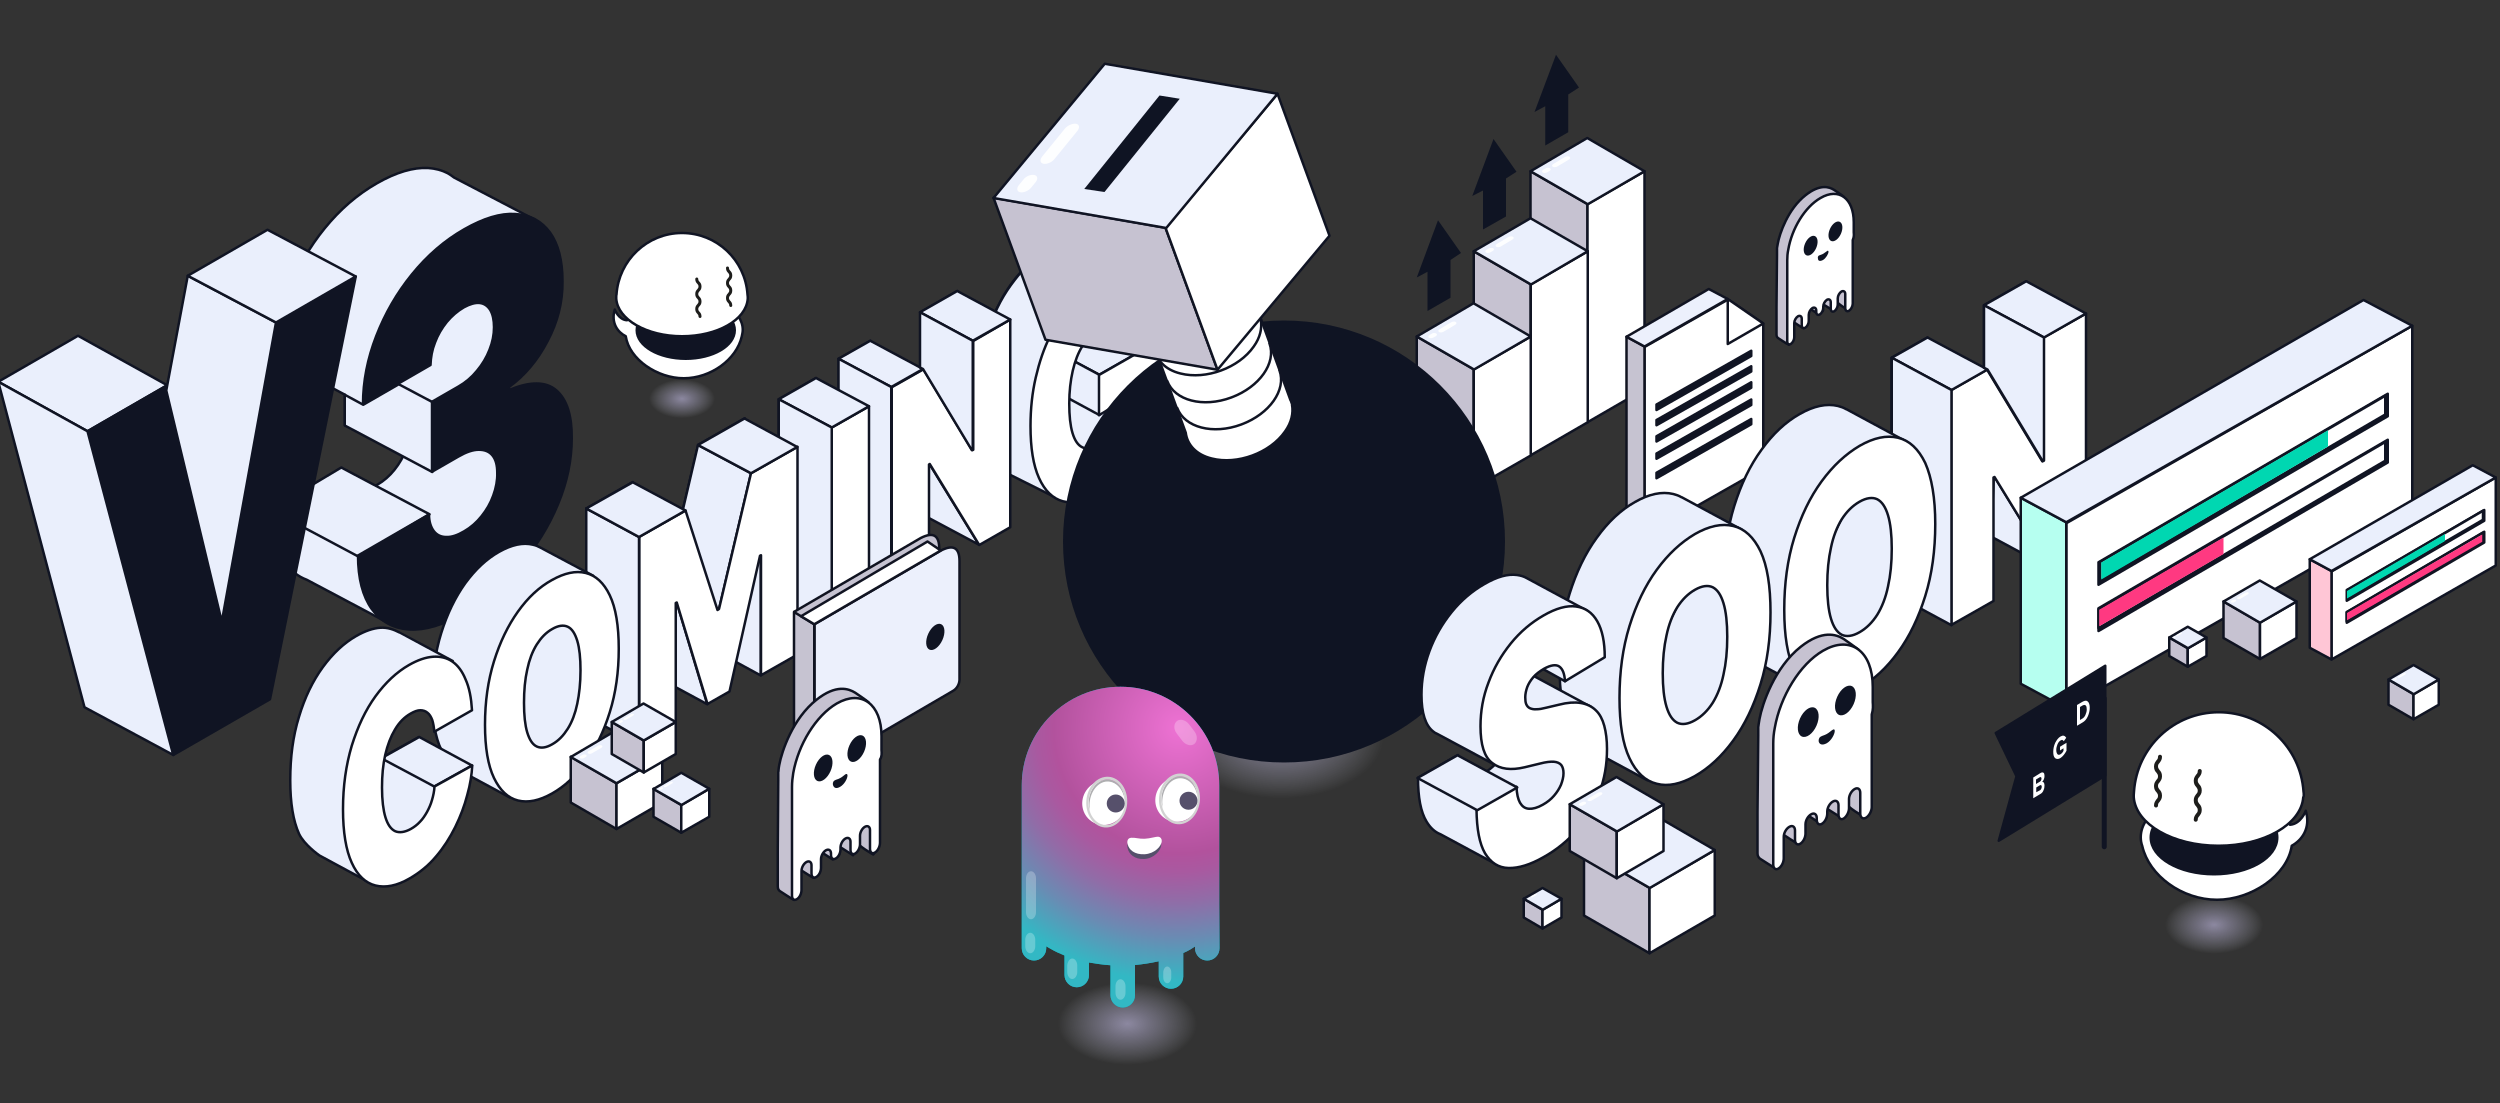 <?xml version="1.0" encoding="utf-8"?>
<!-- Generator: Adobe Illustrator 27.9.0, SVG Export Plug-In . SVG Version: 6.00 Build 0)  -->
<svg version="1.1" id="Слой_1" xmlns="http://www.w3.org/2000/svg" xmlns:xlink="http://www.w3.org/1999/xlink" x="0px" y="0px"
	 viewBox="0 0 1000 441.3" style="enable-background:new 0 0 1000 441.3;" xml:space="preserve">
<rect x="0" y="0" width="1000" height="441.3" fill="#333333" stroke="none"/>
<style type="text/css">
	.st0{fill:#4A5479;stroke:#000000;stroke-linecap:round;stroke-linejoin:round;stroke-miterlimit:10;}
	.st1{stroke:#000000;stroke-linecap:round;stroke-linejoin:round;stroke-miterlimit:10;}
	.st2{fill-rule:evenodd;clip-rule:evenodd;stroke:#000000;stroke-linecap:round;stroke-linejoin:round;stroke-miterlimit:10;}
	
		.st3{fill-rule:evenodd;clip-rule:evenodd;fill:#6D75A2;stroke:#000000;stroke-linecap:round;stroke-linejoin:round;stroke-miterlimit:10;}
	
		.st4{fill-rule:evenodd;clip-rule:evenodd;fill:#4A5479;stroke:#000000;stroke-linecap:round;stroke-linejoin:round;stroke-miterlimit:10;}
	.st5{fill-rule:evenodd;clip-rule:evenodd;fill:#5C6A91;}
	.st6{fill:#6D75A2;stroke:#000000;stroke-linecap:round;stroke-linejoin:round;stroke-miterlimit:10;}
	
		.st7{fill-rule:evenodd;clip-rule:evenodd;fill:#9EA8D8;stroke:#000000;stroke-linecap:round;stroke-linejoin:round;stroke-miterlimit:10;}
	.st8{fill:url(#SVGID_1_);stroke:#1D1D1B;stroke-linecap:round;stroke-linejoin:round;stroke-miterlimit:10;}
	.st9{opacity:0.67;fill:url(#SVGID_00000070103833392538756700000002245860273922310322_);}
	
		.st10{fill:url(#SVGID_00000060029992321489516840000009844104972107238581_);stroke:#1D1D1B;stroke-linecap:round;stroke-linejoin:round;stroke-miterlimit:10;}
	
		.st11{fill:url(#SVGID_00000000944476177421350950000012253218341609076353_);stroke:#1D1D1B;stroke-linecap:round;stroke-linejoin:round;stroke-miterlimit:10;}
	
		.st12{fill-rule:evenodd;clip-rule:evenodd;fill:#4AA089;stroke:url(#SVGID_00000109739908458482838450000013447406559406355863_);stroke-linecap:round;stroke-linejoin:round;stroke-miterlimit:10;}
	.st13{fill-rule:evenodd;clip-rule:evenodd;fill:#00D7B1;}
	.st14{fill-rule:evenodd;clip-rule:evenodd;fill:#FF3981;}
	
		.st15{fill-rule:evenodd;clip-rule:evenodd;fill:#CB3D61;stroke:#000000;stroke-linecap:round;stroke-linejoin:round;stroke-miterlimit:10;}
	.st16{opacity:0.67;fill:url(#SVGID_00000093136587871772194360000006713896529530838419_);}
	.st17{fill:#9EA8D8;stroke:#000000;stroke-linecap:round;stroke-linejoin:round;stroke-miterlimit:10;}
	.st18{fill:#6D75A2;}
	.st19{opacity:0.67;fill:url(#SVGID_00000000213613771800868670000017464048740891023746_);}
	.st20{opacity:0.256;fill-rule:evenodd;clip-rule:evenodd;fill:#FFFFFF;enable-background:new    ;}
	.st21{opacity:0.67;fill:url(#SVGID_00000075864590574101201610000017516732000650196099_);}
	.st22{fill:#00ABBF;}
	.st23{fill:url(#SVGID_00000145748593619708452660000004559767649245034158_);}
	.st24{fill-rule:evenodd;clip-rule:evenodd;fill:#56506B;}
	.st25{fill-rule:evenodd;clip-rule:evenodd;fill:#FFFFFF;}
	.st26{fill-rule:evenodd;clip-rule:evenodd;fill:#AEAEB0;}
	.st27{fill-rule:evenodd;clip-rule:evenodd;fill:#D2D2D2;}
	.st28{fill:#EAEFFC;stroke:#101423;stroke-linecap:round;stroke-linejoin:round;stroke-miterlimit:10;}
	.st29{fill:#101423;stroke:#101423;stroke-linecap:round;stroke-linejoin:round;stroke-miterlimit:10;}
	
		.st30{fill-rule:evenodd;clip-rule:evenodd;fill:#C6C2D1;stroke:#0F1321;stroke-linecap:round;stroke-linejoin:round;stroke-miterlimit:10;}
	
		.st31{fill-rule:evenodd;clip-rule:evenodd;fill:#FFFFFF;stroke:#101423;stroke-linecap:round;stroke-linejoin:round;stroke-miterlimit:10;}
	
		.st32{fill-rule:evenodd;clip-rule:evenodd;fill:#EAEFFC;stroke:#101423;stroke-linecap:round;stroke-linejoin:round;stroke-miterlimit:10;}
	.st33{opacity:0.92;fill-rule:evenodd;clip-rule:evenodd;fill:#FFFFFF;enable-background:new    ;}
	.st34{fill:#FFFFFF;stroke:#101423;stroke-linecap:round;stroke-linejoin:round;stroke-miterlimit:10;}
	.st35{fill-rule:evenodd;clip-rule:evenodd;fill:#0F1423;}
	
		.st36{fill:url(#SVGID_00000029028885768313711390000015813632168992694195_);stroke:#1D1D1B;stroke-linecap:round;stroke-linejoin:round;stroke-miterlimit:10;}
	.st37{fill:#C6C2D1;stroke:#0F1321;stroke-linecap:round;stroke-linejoin:round;stroke-miterlimit:10;}
	.st38{opacity:0.67;fill:url(#SVGID_00000091721860804222580470000000135865726370754231_);}
	.st39{fill:#0F1423;}
	
		.st40{fill-rule:evenodd;clip-rule:evenodd;fill:#FFFFFF;stroke:#111422;stroke-linecap:round;stroke-linejoin:round;stroke-miterlimit:10;}
	
		.st41{fill-rule:evenodd;clip-rule:evenodd;fill:#101422;stroke:#101423;stroke-linecap:round;stroke-linejoin:round;stroke-miterlimit:10;}
	
		.st42{fill-rule:evenodd;clip-rule:evenodd;fill:#C6C3D1;stroke:#101320;stroke-linecap:round;stroke-linejoin:round;stroke-miterlimit:10;}
	
		.st43{fill-rule:evenodd;clip-rule:evenodd;fill:#ECF0FC;stroke:#111422;stroke-linecap:round;stroke-linejoin:round;stroke-miterlimit:10;}
	.st44{opacity:0.67;fill:url(#SVGID_00000027591753570532251130000012129233093115395258_);}
	.st45{fill:url(#SVGID_00000159472399823373056190000012482947569083377542_);}
	
		.st46{fill:url(#SVGID_00000113350187271754327090000010795695871907394209_);stroke:#1D1D1B;stroke-linecap:round;stroke-linejoin:round;stroke-miterlimit:10;}
	.st47{fill-rule:evenodd;clip-rule:evenodd;fill:#101422;}
	
		.st48{fill:url(#SVGID_00000151509377871741805040000013662461027007870615_);stroke:#1D1D1B;stroke-linecap:round;stroke-linejoin:round;stroke-miterlimit:10;}
	
		.st49{fill-rule:evenodd;clip-rule:evenodd;fill:#B6FFF0;stroke:#0F1321;stroke-linecap:round;stroke-linejoin:round;stroke-miterlimit:10;}
	
		.st50{fill-rule:evenodd;clip-rule:evenodd;fill:#101423;stroke:#101423;stroke-linecap:round;stroke-linejoin:round;stroke-miterlimit:10;}
	
		.st51{fill-rule:evenodd;clip-rule:evenodd;fill:#FFC6D6;stroke:#101423;stroke-linecap:round;stroke-linejoin:round;stroke-miterlimit:10;}
	.st52{opacity:0.67;fill:url(#SVGID_00000101064685511129332040000005882672250284751490_);}
	.st53{fill:#1D1D1B;}
	.st54{fill:#101423;stroke:#101423;stroke-width:2;stroke-linecap:round;stroke-linejoin:round;stroke-miterlimit:10;}
	.st55{fill:#FFFFFF;}
	.st56{opacity:0.67;fill:url(#SVGID_00000146470794512885670120000008809665248753102000_);}
	
		.st57{fill:url(#SVGID_00000155113126685578471020000007758248183295138949_);stroke:#1D1D1B;stroke-linecap:round;stroke-linejoin:round;stroke-miterlimit:10;}
	
		.st58{fill:url(#SVGID_00000173137829618079806310000017407415671221698475_);stroke:#1D1D1B;stroke-linecap:round;stroke-linejoin:round;stroke-miterlimit:10;}
	.st59{opacity:0.67;fill:url(#SVGID_00000004539052737052055350000002213026787865557690_);}
	.st60{opacity:0.67;fill:url(#SVGID_00000178169241114621268710000009792456581800765345_);}
	.st61{fill:url(#SVGID_00000012451471301464062050000000568356722353922230_);}
	.st62{opacity:0.67;fill:url(#SVGID_00000168798881895078076860000011342795570290100396_);}
	.st63{opacity:0.67;fill:url(#SVGID_00000052092274937853353690000014309517154521874334_);}
	
		.st64{fill:url(#SVGID_00000128457563943041911830000011892396761391210662_);stroke:#1D1D1B;stroke-linecap:round;stroke-linejoin:round;stroke-miterlimit:10;}
	
		.st65{fill:url(#SVGID_00000014617627035038167120000001619186233790279319_);stroke:#1D1D1B;stroke-linecap:round;stroke-linejoin:round;stroke-miterlimit:10;}
	.st66{opacity:0.67;fill:url(#SVGID_00000109741228792273541250000009568855810064410045_);}
	.st67{opacity:0.67;fill:url(#SVGID_00000050627677686951979590000013256321075148517563_);}
	.st68{fill:url(#SVGID_00000018223967739899837960000008006229674090537876_);}
	.st69{opacity:0.67;fill:url(#SVGID_00000067208501127906414630000014850734710488453027_);}
	.st70{opacity:0.67;fill:url(#SVGID_00000079450615755669027770000008532920933405770684_);}
</style>
<g>
	<g>
		<path class="st28" d="M193.7,159.7l0.4,0.3l20.6-24l-15.3-32.3l-11.9,6.1c1.6-5.1,2.5-10.3,2.4-15.6c0-0.6,0-1.3,0-1.9l23.7-4.6
			l-32-16.7c-0.8-0.6-1.6-1.2-2.5-1.7c-2.3-1.2-4.9-1.9-7.9-2.1c-5.9-0.3-12.7,1.7-20.4,6.1c-7.9,4.5-14.8,10.5-20.9,18
			c-6.1,7.5-10.8,15.7-14.3,24.7c-3,7.7-4.7,15.4-5.1,23.3l-0.2,0.3v3.5l0.1,0.1c0,0,0,0,0,0l0,0l27.6,14.7v12.2l10.6-6.1
			c3-1.8,5.7-2.7,8.1-2.7c2.3,0,4.2,0.7,5.5,2.3c1.3,1.6,1.9,3.9,1.9,6.9c0,3-0.5,6.1-1.6,9.1c-1.1,3-2.7,5.8-4.7,8.3
			c-2,2.5-4.3,4.5-6.9,6c-2.7,1.6-5.1,2.3-7.2,2.3c-2.1-0.1-3.8-0.9-5-2.4c-1.2-1.6-1.8-3.8-1.9-6.6l-28.4,16.4
			c0,9.3,1.9,16.4,5.5,21.4c2.4,3.3,5.3,5.6,8.8,6.9l34.5,18.3l28.3-16.9L160.3,220c1.9-1.5,3.7-3,5.5-4.6l6,8.6l38.8-10.8l2.9-36.8
			l-21.9-3C192.8,168.8,193.5,164.3,193.7,159.7z M169,137.5c-0.1,0.1-0.3,0.1-0.4,0.2v-1.2c0.3-0.2,0.6-0.4,0.9-0.7L169,137.5z"/>
		<polygon class="st28" points="136.5,187 171.8,205.7 143.5,222.7 108.2,203.9 		"/>
		<polygon class="st28" points="172.9,160.8 159.5,153.7 145.3,161.9 137.9,157.9 137.9,170.2 172.9,188.8 		"/>
		<path class="st29" d="M185.5,245.3c-8.2,4.7-15.5,6.9-21.8,6.5c-6.3-0.4-11.3-3.1-15-8.2c-3.6-5-5.5-12.2-5.5-21.4l28.4-16.4
			c0,2.8,0.7,5,1.9,6.6c1.2,1.6,2.9,2.4,5,2.4c2.1,0.1,4.5-0.7,7.2-2.3c2.6-1.5,4.9-3.5,6.9-6c2-2.5,3.6-5.2,4.7-8.3
			c1.1-3,1.7-6.1,1.6-9.1c0-3-0.6-5.3-1.9-6.9c-1.3-1.6-3.1-2.3-5.5-2.3c-2.3,0-5,0.9-8.1,2.7l-10.6,6.1v-28l10.6-6.1
			c2.8-1.6,5.3-3.7,7.4-6.3c2.1-2.5,3.8-5.3,5-8.4c1.2-3,1.8-6,1.8-9c0-2.9-0.5-5.2-1.5-6.9c-1-1.6-2.4-2.6-4.2-2.8
			c-1.8-0.2-3.9,0.4-6.3,1.7c-2.6,1.5-4.9,3.5-6.9,5.9c-2,2.5-3.6,5.2-4.7,8.2c-1.2,3-1.7,6-1.8,9l-27,15.6c0-9.1,1.8-18.2,5.3-27.2
			c3.5-9,8.2-17.2,14.3-24.7c6.1-7.5,13-13.5,20.9-18c7.7-4.4,14.5-6.5,20.4-6.1c5.9,0.3,10.5,2.8,13.9,7.4c3.3,4.6,5,11.1,5,19.5
			c0.1,8.3-1.9,16.3-6,24c-4,7.7-9.2,13.8-15.4,18.3v1.2c8.4-3.5,14.7-3.5,18.9,0.1c4.2,3.6,6.3,10,6.2,19.2
			c0,8.7-1.8,17.5-5.5,26.4c-3.7,8.9-8.8,17.1-15.3,24.7C201.5,234.2,194,240.4,185.5,245.3z"/>
	</g>
	<g>
		<polygon class="st28" points="31.2,134.3 66.9,154.1 35,172.5 -0.7,152.7 		"/>
		<path class="st29" d="M66.9,154.1L88.3,247l0.8-0.5L110.4,129l31.9-18.4L108,279.7L69.3,302L35,172.5L66.9,154.1z"/>
		<polygon class="st28" points="-0.7,152.7 33.8,282.9 69.3,302 35,172.5 		"/>
		<polygon class="st28" points="89.1,246.6 88.3,247 66.5,156.2 75.1,110.3 110.4,129 		"/>
		<polygon class="st28" points="107,91.9 142.3,110.6 110.4,129 75.1,110.3 		"/>
	</g>
</g>
<g>
	<g>
		<polygon class="st30" points="617,371.4 609.5,367 609.5,359.5 617,363.9 		"/>
		<polygon class="st31" points="617,371.4 624.6,367 624.6,359.5 617,363.9 		"/>
		<polygon class="st32" points="617.1,363.9 609.5,359.5 617,355.2 624.6,359.5 		"/>
		<path id="矩形_00000048477147529962135870000009461700797794406827_" class="st33" d="M614.7,357.7L614.7,357.7
			c0.1,0.1,0.1,0.2-0.1,0.3l-1.6,0.9c-0.2,0.1-0.5,0.1-0.6,0l0,0c-0.1-0.1-0.1-0.2,0.1-0.3l1.6-0.9
			C614.2,357.6,614.5,357.6,614.7,357.7z"/>
		<path id="矩形_00000096031977507873128920000014267385905954949770_" class="st33" d="M612.1,359.2L612.1,359.2
			c0.1,0.1,0.1,0.2-0.1,0.3l-0.3,0.2c-0.2,0.1-0.5,0.1-0.6,0l0,0c-0.1-0.1-0.1-0.2,0.1-0.3l0.3-0.2
			C611.6,359.1,611.9,359.1,612.1,359.2z"/>
	</g>
</g>
<g>
	<g>
		<path class="st28" d="M427.2,124.4c-0.2-1.3-0.6-2.4-1.1-3.2c-0.5-0.8-1.1-1.4-1.9-1.7c-0.7-0.3-1.6-0.4-2.6-0.3
			c-1,0.2-2,0.6-3.2,1.2c-2.5,1.4-4.6,3.5-6.4,6.4c-1.8,2.8-3.1,6.2-4,10.1c-0.9,3.9-1.4,8.3-1.4,13.1c0,4.9,0.4,8.8,1.3,11.8
			c0.9,3,2.2,4.9,3.9,5.7c1.7,0.9,3.9,0.5,6.5-0.9c2.3-1.3,4.2-2.9,5.7-4.7c1.5-1.9,2.6-3.9,3.4-6.2c0.8-2.3,1.1-4.6,1.1-7.1l0,0
			l-10,6.1v-16.1l24.3-13.9v11.5c0,7.6-1.1,14.6-3.2,21.2c-2.1,6.6-5,12.3-8.7,17.3c-3.7,5-8,8.8-12.8,11.5c-5.3,3-10,4-14.1,2.9
			c-4-1.1-7.2-4.2-9.5-9.3c-2.3-5.1-3.4-12-3.4-20.8c0-6.9,0.7-13.4,2.1-19.4c1.4-6.1,3.3-11.7,5.8-16.7c2.5-5.1,5.3-9.5,8.6-13.2
			c3.2-3.7,6.7-6.6,10.4-8.7c3.3-1.9,6.3-2.9,9.1-3.1c2.8-0.2,5.3,0.4,7.4,1.7c2.2,1.3,3.9,3.4,5.2,6.1c1.3,2.7,2.1,6.1,2.4,10.1
			L427.2,124.4z"/>
		<path class="st28" d="M441.4,151.6c0.8-3.5,1.3-6.7,1.4-9.7l-15.1,8.4l-5.1,3.8l-0.6,10c-0.1,0.1-0.1,0.1-0.2,0.2
			c-0.4,0.4-0.7,0.7-1.1,1l-0.7-14.5l18.1-22.8l-4.1-3.4l8.7-5c0-0.2,0-0.3,0-0.5l12.4-8.7l-20.6-11c-1.2-0.7-4.5-1.9-7.4-1.7
			c-2.9,0.2-6.4,1.6-9.9,3.6c-4.9,2.8-8.9,7.3-12.9,12.8c-4,5.5-7.2,12.1-9.5,19.8c-2.4,7.7-3.5,16.2-3.5,25.4
			c0,9.2,1.2,16.3,3.5,21.4c2.1,4.5,8.2,8.7,8.2,8.7l19.6,9.8l16.6-6.9l-16.4-8.8c1.2-1,2.4-2,3.5-3.1l8.7,3.4l14.4-9.2l3.4-18.3
			l-9.2-4.7L441.4,151.6z"/>
		<polygon class="st28" points="464,136.1 442.9,124.7 418.6,138.6 439.7,149.9 		"/>
		<polygon class="st28" points="439.7,166 439.7,149.9 418.6,138.6 418.6,154.6 		"/>
		<path class="st34" d="M448.3,135.8c-0.2-1.3-0.6-2.4-1.1-3.2c-0.5-0.8-1.1-1.4-1.9-1.7c-0.7-0.3-1.6-0.4-2.6-0.3
			c-1,0.2-2,0.6-3.2,1.2c-2.5,1.4-4.6,3.5-6.4,6.4c-1.8,2.8-3.1,6.2-4,10.1c-0.9,3.9-1.4,8.3-1.4,13.1c0,4.9,0.4,8.8,1.3,11.8
			c0.9,3,2.2,4.9,3.9,5.7c1.7,0.9,3.9,0.5,6.5-0.9c2.3-1.3,4.2-2.9,5.7-4.7c1.5-1.9,2.6-3.9,3.4-6.2c0.8-2.3,1.1-4.6,1.1-7.1l0,0
			l-10,6.1v-16.1l24.3-13.9v11.5c0,7.6-1.1,14.6-3.2,21.2c-2.1,6.6-5,12.3-8.7,17.3c-3.7,5-8,8.8-12.8,11.5c-5.3,3-10,4-14.1,2.9
			c-4-1.1-7.2-4.2-9.5-9.3c-2.3-5.1-3.4-12-3.4-20.8c0-6.9,0.7-13.4,2.1-19.4c1.4-6.1,3.3-11.7,5.8-16.7c2.5-5.1,5.3-9.5,8.6-13.2
			c3.2-3.7,6.7-6.6,10.4-8.7c3.3-1.9,6.3-2.9,9.1-3.1c2.8-0.2,5.3,0.4,7.4,1.7c2.2,1.3,3.9,3.4,5.2,6.1c1.3,2.7,2.1,6.1,2.4,10.1
			L448.3,135.8z"/>
	</g>
	<g>
		<path class="st28" d="M382.9,116.4v83.1l-12.4,7.1l-19.8-32.4l-0.3,0.2v43.7l-14.9,8.5v-83.1l12.7-7.2l19.5,32.4l0.4-0.2v-43.5
			L382.9,116.4z"/>
		<polygon class="st28" points="391.6,217.9 370.4,206.6 371.5,185.8 371.8,185.6 		"/>
		<path class="st34" d="M404.1,127.8v83.1l-12.4,7.1l-19.8-32.4l-0.3,0.2v43.7l-14.9,8.5v-83.1l12.7-7.2l19.5,32.4l0.4-0.2v-43.5
			L404.1,127.8z"/>
		<polygon class="st28" points="348.1,136.3 369.2,147.6 356.5,154.8 335.4,143.5 		"/>
		<polygon class="st28" points="356.5,237.9 356.5,154.8 335.4,143.5 335.4,226.6 		"/>
		<polygon class="st28" points="382.9,116.4 404.1,127.8 389.1,136.3 368,124.9 		"/>
		<polygon class="st28" points="389.1,179.8 389.1,136.3 368,124.9 368,147 369.2,147.6 388.7,180 		"/>
	</g>
	<g>
		<path class="st28" d="M326.4,151.2v83.1l-14.9,8.5v-83.1L326.4,151.2z"/>
		<path class="st34" d="M347.6,162.5v83.1l-14.9,8.5V171L347.6,162.5z"/>
		<polygon class="st28" points="332.7,171 311.5,159.7 326.4,151.2 347.6,162.5 		"/>
		<polygon class="st28" points="332.7,254.1 332.7,171 311.5,159.7 311.5,242.8 		"/>
	</g>
	<g>
		<path class="st28" d="M234.5,203.4l18.6-10.6l12.8,39.8l0.6-0.4l12.8-54.3l18.6-10.6v83.1l-14.6,8.3v-48l-0.4,0.2l-12.2,54.3
			l-8.8,5l-12.2-40.8l-0.4,0.2v48.4l-14.6,8.3V203.4z"/>
		<polygon class="st28" points="279.2,178 300.4,189.3 287.6,243.7 266.5,232.3 		"/>
		<polygon class="st28" points="304.3,270.2 283.4,258.8 303.9,222.4 304.3,222.1 		"/>
		<polygon class="st28" points="282.9,281.7 262,270.4 270.2,241.2 270.7,241 		"/>
		<path class="st34" d="M255.6,214.8l18.6-10.6L287,244l0.6-0.4l12.8-54.3l18.6-10.6v83.1l-14.6,8.3v-48l-0.4,0.2l-12.2,54.3l-8.8,5
			L270.7,241l-0.4,0.2v48.4l-14.6,8.3V214.8z"/>
		<polygon class="st28" points="255.6,297.9 234.5,286.5 234.5,203.4 255.6,214.8 		"/>
		<polygon class="st28" points="274.2,204.2 253.1,192.9 234.5,203.4 255.6,214.8 		"/>
		<polygon class="st28" points="318.9,178.8 297.8,167.4 279.2,178 300.4,189.3 		"/>
	</g>
	<g>
		<path class="st28" d="M237.3,230.3L216.1,219l0,0c-0.9-0.5-1.9-0.9-2.9-1.1c-4-1-8.5,0-13.5,2.8c-5,2.8-9.5,7-13.6,12.6
			c-4,5.6-7.2,12.2-9.6,19.9c-2.4,7.7-3.6,16.2-3.6,25.4c0,9.2,1.2,16.3,3.6,21.3c1.7,3.6,3.8,6.1,6.4,7.7l-0.1,0l21.1,11.4
			l15.1-8.4l-14.5-7.8c3.1-2.5,5.9-5.5,8.6-9.2c4-5.6,7.2-12.2,9.6-19.9c2.4-7.7,3.6-16.2,3.6-25.4c0-4.2-0.3-8-0.8-11.3
			L237.3,230.3z"/>
		<polygon class="st28" points="232.2,246.1 237.3,279.2 219.2,306.9 202.4,300.2 201.6,283.7 220.8,244.5 		"/>
		<path class="st34" d="M247.5,259.5c0,9.3-1.2,17.7-3.6,25.4c-2.4,7.7-5.6,14.3-9.6,19.9c-4,5.6-8.5,9.8-13.5,12.6
			c-5,2.8-9.5,3.8-13.6,2.8c-4-1-7.2-4-9.6-9c-2.4-5-3.6-12.1-3.6-21.3c0-9.3,1.2-17.7,3.6-25.4c2.4-7.7,5.6-14.3,9.6-19.9
			c4-5.6,8.5-9.8,13.6-12.6c5-2.8,9.5-3.8,13.5-2.8c4,1,7.2,3.9,9.6,8.9C246.3,243.1,247.5,250.3,247.5,259.5z M232.2,268.2
			c0-5-0.4-8.9-1.3-11.9c-0.9-2.9-2.1-4.8-3.8-5.6c-1.7-0.8-3.8-0.5-6.2,0.9c-2.5,1.4-4.5,3.5-6.2,6.2c-1.7,2.7-3,6.1-3.8,10
			c-0.9,3.9-1.3,8.4-1.3,13.3c0,5,0.4,8.9,1.3,11.9c0.9,2.9,2.1,4.8,3.8,5.6c1.7,0.8,3.8,0.5,6.2-0.9c2.5-1.4,4.5-3.5,6.2-6.2
			c1.7-2.7,3-6.1,3.8-10C231.7,277.7,232.2,273.2,232.2,268.2z"/>
	</g>
	<g>
		<path class="st28" d="M166.2,304.5c0.8-3.5,1.3-6.7,1.4-9.7l-15.1,8.4l-5.1,3.8l-0.6,10c-0.1,0.1-0.1,0.1-0.2,0.2
			c-0.4,0.4-0.7,0.7-1.1,1l-0.7-14.5l18.1-22.8l-4.1-3.4l8.7-5c0-0.2,0-0.3,0-0.5l13.6-7.6c0,0-21.2-11.4-21.3-11.4
			c-2.3-1.2-4.8-2.1-7.7-1.9c-2.9,0.2-6.1,1.3-9.6,3.3c-4.9,2.8-9.4,7-13.4,12.5c-4,5.5-7.2,12.1-9.5,19.8
			c-2.4,7.7-3.5,16.2-3.5,25.4c0,9.2,1.2,16.3,3.5,21.4c2.1,4.5,8.2,8.7,8.2,8.7l21.1,11.4l15.1-8.4l-16.4-8.8c1.2-1,2.4-2,3.5-3.1
			l8.7,3.4l14.4-9.2l3.4-18.3l-9.2-4.7L166.2,304.5z"/>
		<polygon class="st28" points="167.7,294.8 188.8,306.2 173.7,314.6 152.5,303.3 		"/>
		<path class="st34" d="M188.8,284.1l-15.1,8.6c-0.1-1.8-0.4-3.4-0.8-4.7c-0.5-1.3-1.1-2.3-1.9-2.9c-0.8-0.7-1.8-1-2.9-1
			c-1.1,0-2.4,0.5-3.8,1.3c-2.5,1.4-4.6,3.5-6.3,6.4c-1.7,2.8-3,6.2-3.9,10.1c-0.9,3.9-1.3,8.3-1.3,13.1c0,5.1,0.5,9.1,1.4,12
			c0.9,2.9,2.2,4.7,3.9,5.5c1.7,0.7,3.8,0.4,6.2-0.9c1.4-0.8,2.6-1.7,3.7-2.9c1.1-1.1,2-2.5,2.8-3.9c0.8-1.5,1.5-3,2-4.8
			c0.5-1.7,0.9-3.5,1-5.4l15.1-8.4c-0.2,3.6-0.8,7.6-2,11.8c-1.1,4.3-2.7,8.5-4.8,12.8c-2.1,4.2-4.6,8.2-7.7,11.8
			c-3,3.6-6.6,6.5-10.6,8.8c-5,2.9-9.6,3.8-13.6,2.8c-4-1-7.2-4-9.5-9.1c-2.3-5-3.5-12.2-3.5-21.4c0-9.3,1.2-17.7,3.5-25.4
			c2.4-7.7,5.5-14.3,9.5-19.8c4-5.5,8.5-9.7,13.4-12.5c3.5-2,6.7-3.1,9.6-3.3c2.9-0.2,5.5,0.4,7.7,1.9c2.2,1.5,4,3.9,5.3,7.1
			C187.7,275,188.5,279.1,188.8,284.1z"/>
	</g>
</g>
<g>
	<g>
		<g>
			<polygon class="st30" points="635,168.9 612.2,155.7 612.2,68.5 635,81.6 			"/>
			<polygon class="st31" points="635,168.9 657.8,155.7 657.8,68.5 635,81.6 			"/>
			<polygon class="st32" points="635.1,81.7 612.2,68.5 634.9,55.2 657.8,68.5 			"/>
			<path id="矩形_00000118379997107027817680000015274088616168918945_" class="st33" d="M627.8,62.7L627.8,62.7
				c0.4,0.3,0.4,0.7-0.2,1.1l-4.7,2.8c-0.5,0.3-1.4,0.4-1.8,0.1l0,0c-0.4-0.3-0.4-0.7,0.2-1.1l4.7-2.8
				C626.6,62.5,627.4,62.4,627.8,62.7z"/>
			<path id="矩形_00000149361460877359995010000005324562901103116189_" class="st33" d="M620,67.3L620,67.3
				c0.4,0.3,0.4,0.7-0.2,1.1l-0.9,0.5c-0.5,0.3-1.4,0.4-1.8,0.1l0,0c-0.4-0.3-0.4-0.7,0.2-1.1l0.9-0.5C618.7,67,619.5,67,620,67.3z"
				/>
		</g>
	</g>
	<g>
		<g>
			<polygon class="st30" points="612.3,182.1 589.5,168.9 589.5,100.5 612.3,113.7 			"/>
			<polygon class="st31" points="612.3,182.1 635.1,168.9 635.1,100.5 612.3,113.7 			"/>
			<polygon class="st32" points="612.4,113.8 589.5,100.5 612.2,87.3 635.1,100.5 			"/>
			<path id="矩形_00000071551186159501673870000010851362997361165975_" class="st33" d="M605.2,94.7L605.2,94.7
				c0.4,0.3,0.4,0.7-0.2,1.1l-4.7,2.8c-0.5,0.3-1.4,0.4-1.8,0.1l0,0c-0.4-0.3-0.4-0.7,0.2-1.1l4.7-2.8
				C603.9,94.5,604.7,94.5,605.2,94.7z"/>
			<path id="矩形_00000038400947320642575640000010568850289946434479_" class="st33" d="M597.3,99.3L597.3,99.3
				c0.4,0.3,0.4,0.7-0.2,1.1l-0.9,0.5c-0.5,0.3-1.4,0.4-1.8,0.1l0,0c-0.4-0.3-0.4-0.7,0.2-1.1l0.9-0.5
				C596,99.1,596.8,99.1,597.3,99.3z"/>
		</g>
	</g>
	<g>
		<g>
			<polygon class="st30" points="589.5,195.3 566.7,182.2 566.7,134.6 589.5,147.7 			"/>
			<polygon class="st31" points="589.5,195.3 612.3,182.2 612.3,134.6 589.5,147.7 			"/>
			<polygon class="st32" points="589.6,147.8 566.7,134.6 589.4,121.3 612.3,134.6 			"/>
			<path id="矩形_00000021817429966233844020000005244926720005151917_" class="st33" d="M582.3,128.8L582.3,128.8
				c0.4,0.3,0.4,0.7-0.2,1.1l-4.7,2.8c-0.5,0.3-1.4,0.4-1.8,0.1l0,0c-0.4-0.3-0.4-0.7,0.2-1.1l4.7-2.8
				C581.1,128.6,581.9,128.5,582.3,128.8z"/>
			<path id="矩形_00000008847928199805758280000015266161399400408199_" class="st33" d="M574.5,133.4L574.5,133.4
				c0.4,0.3,0.4,0.7-0.2,1.1l-0.9,0.5c-0.5,0.3-1.4,0.4-1.8,0.1l0,0c-0.4-0.3-0.4-0.7,0.2-1.1l0.9-0.5
				C573.2,133.1,574,133.1,574.5,133.4z"/>
		</g>
	</g>
	<polygon class="st35" points="622.4,21.9 613.8,44.8 618.1,42.5 618.1,58.2 627.3,52.9 627.3,37.8 631.6,35 	"/>
	<polygon class="st35" points="597.4,55.6 588.9,78.4 593.2,76.2 593.2,91.8 602.4,86.6 602.4,71.4 606.6,68.7 	"/>
	<polygon class="st35" points="575.2,88.1 566.7,111 571,108.7 571,124.4 580.2,119.1 580.2,104 584.4,101.2 	"/>
</g>
<g>
	<g>
		<g>
			<linearGradient id="SVGID_1_" gradientUnits="userSpaceOnUse" x1="715.638" y1="135.256" x2="715.819" y2="135.256">
				<stop  offset="0" style="stop-color:#A25DA2"/>
				<stop  offset="1" style="stop-color:#00AFC2"/>
			</linearGradient>
			<path class="st8" d="M715.7,134.7c-0.1-0.2,0,0.5,0,1C715.8,135.9,715.9,135.8,715.7,134.7z"/>
			<path class="st37" d="M739.3,118.6v-9.3V93.7c0-1.1,0-2.1-0.1-3l-1.6-11.9c-0.3-0.4-3.9-2.8-3.9-2.8c-2-1.3-5.7-2.5-11.5,2.1
				c-7,5.5-10.4,15.3-11.1,19.4c-0.1,0.6-0.2,1.1-0.3,1.7v0c0,0,0,0,0,0c0,0.1,0,0.3,0,0.4c0,0,0,0,0,0c0,0,0,0,0,0.1
				c0,0,0,0.1,0,0.1c0,0,0,0.1,0,0.1c0,0.1,0,0.2,0,0.3c0,0,0,0,0,0c0,0.1,0,0.1,0,0.2c0,0,0,0.1,0,0.1c0,0.1,0,0.1,0,0.2
				c0,0.1,0,0.1,0,0.2c0,0,0,0.1,0,0.1c0,0.1,0,0.1,0,0.2c0,0,0,0,0,0.1c0,0.2,0,0.3,0,0.5v0.2c0,0,0,0,0,0.1c0,0,0,0,0,0l-0.2,20.6
				v0l0,0l0,0v11.1c0,0.7,0.2,1.1,0.6,1.4c0.1,0.1,4.1,2.7,4.3,2.7c0.1,0,0.1-1.4,0.2-1.5c0.1,0,0.1-0.2,0.1-0.4
				c-0.3-0.3-0.8-1.4-0.7-1.4c0.3-0.5,0.5-1.2,0.5-1.8v-5.7v0c0-0.6,0.3-1.3,0.7-1.9c0.1-0.1,0.2-0.3,0.3-0.4v1
				c0,0.3,0.1,2.1,0.2,2.3c0.2,0.3,0.3,0.5,0.6,0.7c0.1,0.1,4,2.7,4.2,2.5c0.1-0.1-0.1-2.4,0-2.5c0.4-0.4-0.4-1.1-0.2-1.7
				c0.1-0.3,0.2-0.7,0.2-1v-2.5c0-0.3,0.1-0.7,0.2-1c0-0.1,0.1-0.3,0.2-0.4c0.2-0.4-0.3,0.3,0,0c0,0,5.3,3.4,5.3,3.4
				c0,0,3.7-1.7,0.9-2.2c-0.1,0,0.1-0.1,0.2-0.1c0.8-0.5-0.8-1.6-0.8-2.7v-0.5c0-0.4,0.1-0.9,0.4-1.4c0-0.1,0.1-0.1,0.1-0.2
				c0.2-0.3,0.3-0.5,0.5-0.7v1c0,0.3,0,2.3,0.2,2.6c0,0.1,4.5,2.8,4.6,2.9c0.3,0.2,0.1-4,0.1-5.1v-2.5c0-0.8,0.4-1.7,1-2.3v5.8
				c0,1.1,4.9,3.9,4.9,3.9C739.9,123.4,739.3,119.7,739.3,118.6z"/>
		</g>
		<path class="st31" d="M741.5,93v-4.1c0-9.6-6-14-13.3-9.7c-6.3,3.6-11.5,12.3-12.9,20.7c-0.3,1.4-0.4,2.8-0.4,4.2v0.2
			c0,0,0,0.1,0,0.1v22.5l0,0v1.3v8.3c0,1.1,0.6,1.5,1.4,1.1c0.8-0.5,1.4-1.7,1.4-2.7v-5.7v0c0-1,0.7-2.2,1.5-2.7l0,0
			c0.8-0.4,1.5,0,1.5,1v2.5c0,1.1,0.6,1.5,1.4,1.1c0.8-0.5,1.4-1.7,1.4-2.7v-2.5c0-1,0.7-2.2,1.5-2.7l0,0c0.8-0.4,1.5,0,1.5,1v0.5
			c0,1.1,0.6,1.5,1.4,1.1c0.8-0.5,1.4-1.7,1.4-2.7v-0.5c0-1,0.7-2.2,1.5-2.7l0,0c0.8-0.4,1.5,0,1.5,1v2.5c0,1.1,0.6,1.5,1.4,1.1
			c0.8-0.5,1.4-1.7,1.4-2.7v-2.5c0-1,0.7-2.2,1.5-2.7l0,0c0.8-0.4,1.5,0,1.5,1v5.6c0,1.1,0.7,1.6,1.5,1.1c0.8-0.5,1.5-1.8,1.5-2.9
			V96C741.6,94.9,741.6,93.9,741.5,93z"/>
		<g>
			<path id="椭圆形_00000094605022720771824700000004316413326718547591_" class="st35" d="M729.2,104c1.2-0.7,2.2-2.5,2.2-3.3
				c0-0.3-0.2-0.5-0.4-0.4c-0.4,0.2-1,0.8-1.7,1.2c-0.7,0.4-1.1,0.4-1.7,0.7c-0.6,0.3-0.5,1.1-0.4,1.3
				C727.2,104.3,727.9,104.7,729.2,104z"/>
		</g>
		
			<ellipse transform="matrix(0.406 -0.914 0.914 0.406 340.429 720.199)" class="st35" cx="724.1" cy="98.3" rx="4.2" ry="2.4"/>
		<ellipse transform="matrix(0.406 -0.914 0.914 0.406 351.623 725.876)" class="st35" cx="734" cy="92.5" rx="4.2" ry="2.4"/>
	</g>
</g>
<g>
	
		<radialGradient id="SVGID_00000127038068587204621940000010377188757090873495_" cx="512.415" cy="295.155" r="40.843" gradientTransform="matrix(1 0 0 0.59 0 121.075)" gradientUnits="userSpaceOnUse">
		<stop  offset="0" style="stop-color:#B8B2D6"/>
		<stop  offset="0.346" style="stop-color:#BAB5D7;stop-opacity:0.654"/>
		<stop  offset="0.606" style="stop-color:#C2BFDC;stop-opacity:0.394"/>
		<stop  offset="0.838" style="stop-color:#CECFE3;stop-opacity:0.162"/>
		<stop  offset="1" style="stop-color:#DBDFEB;stop-opacity:0"/>
	</radialGradient>
	<path style="opacity:0.67;fill:url(#SVGID_00000127038068587204621940000010377188757090873495_);" d="M547.4,275.4
		c-19.2-11.1-50.4-11.2-69.7-0.3c-19.3,10.9-19.5,28.7-0.3,39.7c19.2,11.1,50.4,11.2,69.7,0.3C566.4,304.3,566.6,286.5,547.4,275.4z
		"/>
	<g>
		<g>
			<g>
				<circle class="st39" cx="513.6" cy="216.6" r="88.4"/>
				<g>
					<g>
						<path class="st34" d="M461.7,138.6l12.6,34.5c0.6,4.8,4.2,8.8,10.4,10.3c10.2,2.6,23.3-2.2,29.3-10.8
							c2.6-3.6,3.4-7.4,2.8-10.7l0.1,0l-0.5-1.4c0-0.1-0.1-0.3-0.2-0.4l-13-35.7L461.7,138.6z"/>
						<path class="st34" d="M470.9,163.2c2.9,7.8,14.3,10.8,25.6,6.6s18.1-13.8,15.3-21.6"/>
						<path class="st34" d="M466.9,152.4c2.9,7.8,14.3,10.8,25.6,6.6s18.1-13.8,15.3-21.6"/>
						<path class="st34" d="M462.8,141.1c2.9,7.8,14.3,10.8,25.6,6.6s18.1-13.8,15.3-21.6"/>
					</g>
					<g>
						<path class="st34" d="M449.2,104.6l12.6,34.5c0.6,4.8,4.2,8.8,10.4,10.3c10.2,2.6,23.3-2.2,29.3-10.8
							c2.6-3.6,3.4-7.4,2.8-10.7l0.1,0l-0.5-1.4c0-0.1-0.1-0.3-0.2-0.4l-13-35.7L449.2,104.6z"/>
						<path class="st34" d="M458.4,129.2c2.9,7.8,14.3,10.8,25.6,6.6s18.1-13.8,15.3-21.6"/>
						<path class="st34" d="M454.5,118.4c2.9,7.8,14.3,10.8,25.6,6.6c11.3-4.1,18.1-13.8,15.3-21.6"/>
						<path class="st34" d="M450.3,107.1c2.9,7.8,14.3,10.8,25.6,6.6c11.3-4.1,18.1-13.8,15.3-21.6"/>
					</g>
				</g>
				<g>
					<g>
						<g>
							<polygon class="st30" points="487,147.9 418.2,135.9 397.4,79.1 466.2,91.1 							"/>
							<polygon class="st31" points="487,147.9 531.8,94.3 511,37.5 466.2,91.1 							"/>
							<polygon class="st32" points="466.5,91.2 397.4,79.2 441.9,25.5 511,37.5 							"/>
						</g>
						<path id="矩形_00000117641921132176698260000001543508464941013929_" class="st33" d="M430.4,49.5L430.4,49.5
							c1.3,0.2,1.6,1.5,0.6,2.8l-9.2,11.3c-1,1.3-3.1,2.2-4.4,1.9l0,0c-1.3-0.2-1.6-1.5-0.6-2.8l9.2-11.3
							C427,50.2,429,49.3,430.4,49.5z"/>
						<path id="矩形_00000106141923484005556880000000261582783006545817_" class="st33" d="M413.7,70L413.7,70
							c1.3,0.2,1.6,1.5,0.6,2.8l-1.8,2.2c-1,1.3-3.1,2.2-4.4,1.9l0,0c-1.3-0.2-1.6-1.5-0.6-2.8l1.8-2.2
							C410.3,70.5,412.3,69.7,413.7,70z"/>
					</g>
				</g>
			</g>
		</g>
	</g>
	<polygon class="st35" points="441.8,76.8 433.7,75.6 463.8,38.2 471.9,39.5 	"/>
</g>
<g>
	<path class="st28" d="M810.5,112.5v94.1l-14.1,8L773.9,178l-0.4,0.2v49.4l-16.9,9.6v-94.1L771,135l22.1,36.7l0.5-0.3v-49.3
		L810.5,112.5z"/>
	<polygon class="st28" points="820.3,227.5 796.4,214.6 797.5,191.1 797.9,190.8 	"/>
	<path class="st34" d="M834.4,125.4v94.1l-14.1,8l-22.5-36.7l-0.4,0.2v49.4l-16.9,9.6V156l14.3-8.2l22.1,36.7l0.5-0.3V135
		L834.4,125.4z"/>
	<polygon class="st28" points="771,135 795,147.8 780.6,156 756.7,143.1 	"/>
	<polygon class="st28" points="780.6,250.1 780.6,156 756.7,143.1 756.7,237.2 	"/>
	<polygon class="st28" points="810.5,112.5 834.4,125.4 817.6,135 793.6,122.1 	"/>
	<polygon class="st28" points="817.6,184.2 817.6,135 793.6,122.1 793.6,147.1 795,147.8 817.1,184.5 	"/>
</g>
<g>
	<polygon class="st40" points="705.3,129.4 691.2,119.8 657.8,138.8 657.8,214.3 705.3,187.3 	"/>
	<polygon class="st41" points="700.5,146.5 662.6,168 662.6,170.1 700.5,148.6 	"/>
	<polygon class="st41" points="700.5,152.9 662.6,174.5 662.6,176.6 700.5,155.1 	"/>
	<polygon class="st41" points="700.5,159.8 662.6,181.4 662.6,183.5 700.5,162 	"/>
	<polygon class="st41" points="700.5,167.6 662.6,189.1 662.6,191.3 700.5,169.7 	"/>
	<polygon class="st41" points="700.5,140.3 662.6,161.8 662.6,164 700.5,142.4 	"/>
	<polygon class="st42" points="650.6,134.7 657.8,138.6 657.8,214.3 650.6,210.5 	"/>
	<polygon class="st43" points="691.1,119.6 683.5,115.6 650.6,134.7 657.8,138.6 	"/>
	<polygon class="st40" points="705.3,129.4 691.1,137.6 691.1,119.6 	"/>
</g>
<g>
	<path class="st28" d="M762.5,176.6l-23.9-12.9l-0.1,0c-1-0.6-2.1-1-3.3-1.3c-4.6-1.1-9.7,0-15.3,3.2c-5.7,3.2-10.8,8-15.3,14.3
		c-4.6,6.3-8.2,13.8-10.9,22.5c-2.7,8.7-4,18.3-4,28.8c0,10.4,1.3,18.5,4,24.1c1.9,4.1,4.4,7,7.3,8.7l-0.1,0l23.9,12.9l17.1-9.6
		l-16.4-8.8c3.5-2.8,6.7-6.3,9.7-10.4c4.6-6.3,8.2-13.8,10.9-22.5c2.7-8.7,4-18.3,4-28.8c0-4.8-0.3-9.1-0.9-12.8L762.5,176.6z"/>
	<polygon class="st28" points="756.7,194.5 762.5,231.9 742,263.3 723,255.8 722.1,237.1 743.8,192.6 	"/>
	<path class="st34" d="M774.1,209.6c0,10.5-1.3,20.1-4,28.8c-2.7,8.7-6.3,16.2-10.9,22.5c-4.6,6.3-9.7,11-15.3,14.2
		c-5.7,3.2-10.8,4.3-15.3,3.1c-4.6-1.1-8.2-4.5-10.9-10.2c-2.7-5.7-4-13.7-4-24.1c0-10.5,1.3-20.1,4-28.8
		c2.7-8.7,6.3-16.2,10.9-22.5c4.6-6.3,9.7-11,15.3-14.3c5.6-3.2,10.7-4.3,15.3-3.2c4.6,1.1,8.2,4.5,10.9,10.1
		C772.7,191.1,774.1,199.2,774.1,209.6z M756.7,219.5c0-5.6-0.5-10.1-1.5-13.4c-1-3.3-2.4-5.4-4.3-6.4c-1.9-0.9-4.3-0.6-7.1,1
		c-2.8,1.6-5.1,3.9-7.1,7c-1.9,3.1-3.4,6.9-4.3,11.3c-1,4.4-1.5,9.5-1.5,15.1c0,5.6,0.5,10.1,1.5,13.4c1,3.3,2.4,5.4,4.3,6.4
		c1.9,0.9,4.3,0.6,7.1-1c2.8-1.6,5.1-3.9,7.1-7c1.9-3.1,3.4-6.9,4.3-11.3C756.2,230.2,756.7,225.1,756.7,219.5z"/>
</g>
<g>
	<path class="st28" d="M696.6,211.8l-23.9-12.9l-0.1,0c-1-0.6-2.1-1-3.3-1.3c-4.6-1.1-9.7,0-15.3,3.2c-5.7,3.2-10.8,8-15.3,14.3
		c-4.6,6.3-8.2,13.8-10.9,22.5c-2.7,8.7-4,18.3-4,28.8c0,10.4,1.3,18.5,4,24.1c1.9,4.1,4.4,7,7.3,8.7l-0.1,0l23.9,12.9l17.1-9.6
		l-16.4-8.8c3.5-2.8,6.7-6.3,9.7-10.4c4.6-6.3,8.2-13.8,10.9-22.5c2.7-8.7,4-18.3,4-28.8c0-4.8-0.3-9.1-0.9-12.8L696.6,211.8z"/>
	<polygon class="st28" points="690.9,229.7 696.6,267.1 676.2,298.5 657.2,291 656.2,272.3 678,227.8 	"/>
	<path class="st34" d="M708.2,244.9c0,10.5-1.3,20.1-4,28.8c-2.7,8.7-6.3,16.2-10.9,22.5c-4.6,6.3-9.7,11-15.3,14.2
		c-5.7,3.2-10.8,4.3-15.3,3.1c-4.6-1.1-8.2-4.5-10.9-10.2c-2.7-5.7-4-13.7-4-24.1c0-10.5,1.3-20.1,4-28.8
		c2.7-8.7,6.3-16.2,10.9-22.5c4.6-6.3,9.7-11,15.3-14.3c5.6-3.2,10.7-4.3,15.3-3.2c4.6,1.1,8.2,4.5,10.9,10.1
		C706.9,226.3,708.2,234.4,708.2,244.9z M690.9,254.7c0-5.6-0.5-10.1-1.5-13.4c-1-3.3-2.4-5.4-4.3-6.4c-1.9-0.9-4.3-0.6-7.1,1
		c-2.8,1.6-5.1,3.9-7.1,7c-1.9,3.1-3.4,6.9-4.3,11.3c-1,4.4-1.5,9.5-1.5,15.1c0,5.6,0.5,10.1,1.5,13.4c1,3.3,2.4,5.4,4.3,6.4
		c1.9,0.9,4.3,0.6,7.1-1c2.8-1.6,5.1-3.9,7.1-7c1.9-3.1,3.4-6.9,4.3-11.3C690.4,265.4,690.9,260.4,690.9,254.7z"/>
</g>
<g>
	<path class="st28" d="M620.3,291.8l16-9.1l-23.9-12.9l0,0c-1.1-0.6-2.4-1.1-3.9-1.4c-1.2-0.2-2.5-0.2-4-0.1l1.4-7l20.1,11.2
		l10.6-12.4l-11-10.7l9.1-5.2l-23.9-12.9l0,0c-1.2-0.7-2.5-1.1-4-1.3c-3.7-0.5-8,0.7-13,3.6c-4.9,2.8-9.3,6.5-13.1,11.2
		c-3.8,4.7-6.8,9.9-8.9,15.6c-2.1,5.7-3.2,11.5-3.2,17.5c0,7.4,1.6,12.3,4.7,14.7c0.5,0.4,0.9,0.7,1.5,0.9l0,0l23.1,12.4
		c-1.2,1.2-2.6,2.3-4.2,3.3c-2.1,1.2-4,1.8-5.5,1.6c-1.5-0.1-2.7-0.9-3.6-2.4c-0.9-1.5-1.3-3.6-1.4-6.4l-16,9.1
		c0,7.9,1.1,13.7,3.4,17.5c1.5,2.5,3.3,4.2,5.6,5.1l22.8,12.3l21-12l-17.9-9.6c0.6-0.5,1.2-1.1,1.8-1.6l17.1,8.2l13.9-26.4
		l-16.5-8.1c0.3-1.8,0.6-3.6,0.7-5.5L620.3,291.8z M606.8,257l4-2.3l0.4,0.2l-4.5,2.6L606.8,257z"/>
	<path class="st34" d="M626,272.5c-0.2-3-0.9-4.9-2.3-5.9c-1.3-0.9-3.4-0.6-6.1,0.9c-1.7,1-3.2,2.1-4.3,3.4
		c-1.1,1.3-1.9,2.6-2.4,3.9c-0.5,1.4-0.8,2.8-0.8,4.1c0,1.2,0.1,2.1,0.4,2.8c0.3,0.7,0.8,1.3,1.5,1.6c0.7,0.3,1.6,0.5,2.6,0.4
		c1.1,0,2.3-0.2,3.8-0.6l5.1-1.2c3.4-0.9,6.4-1.1,8.8-0.7c2.4,0.4,4.5,1.4,6,2.9c1.6,1.5,2.7,3.6,3.4,6.2c0.7,2.6,1.1,5.7,1.1,9.3
		c0,6.2-1,12-3.1,17.5c-2,5.4-4.9,10.3-8.7,14.7c-3.8,4.4-8.3,8.1-13.5,11c-5.4,3.1-10.1,4.5-14.1,4.4c-4-0.1-7.1-2.1-9.4-5.9
		c-2.2-3.8-3.3-9.6-3.4-17.5l16-9.1c0.1,2.8,0.6,5,1.4,6.4c0.9,1.5,2,2.3,3.6,2.4c1.5,0.1,3.4-0.4,5.5-1.6c1.8-1,3.3-2.2,4.5-3.6
		c1.2-1.4,2.1-2.8,2.8-4.4c0.6-1.6,1-3.1,1-4.6c0-1.4-0.3-2.5-0.9-3.3c-0.6-0.7-1.6-1.2-2.9-1.3c-1.4-0.1-3.2,0.1-5.5,0.7l-6.2,1.5
		c-5.5,1.3-9.8,0.8-13-1.7c-3.2-2.4-4.7-7.3-4.7-14.7c0-6,1-11.8,3.2-17.5c2.1-5.7,5.1-10.9,8.9-15.6c3.8-4.7,8.2-8.4,13.1-11.2
		c5-2.9,9.4-4.1,13-3.6c3.7,0.5,6.5,2.4,8.5,5.9c2,3.5,3,8.3,3,14.4L626,272.5z"/>
	<polygon class="st28" points="583,302.1 606.9,315 590.9,324.1 567,311.2 	"/>
</g>
<g>
	<path id="矩形_00000165222174515694301310000017924848547180507306_" class="st20" d="M481,376.9L481,376.9
		c0.6,0,1.1,0.7,1.1,1.6v1.4c0,0.8-0.5,1.6-1.1,1.6l0,0c-0.6,0-1.1-0.7-1.1-1.6v-1.4C479.9,377.6,480.4,376.9,481,376.9z"/>
	
		<radialGradient id="SVGID_00000081617522821375165590000006473077347705186731_" cx="450.991" cy="409.416" r="27.773" gradientTransform="matrix(1 0 0 0.59 0 167.945)" gradientUnits="userSpaceOnUse">
		<stop  offset="0" style="stop-color:#B8B2D6"/>
		<stop  offset="0.346" style="stop-color:#BAB5D7;stop-opacity:0.654"/>
		<stop  offset="0.606" style="stop-color:#C2BFDC;stop-opacity:0.394"/>
		<stop  offset="0.838" style="stop-color:#CECFE3;stop-opacity:0.162"/>
		<stop  offset="1" style="stop-color:#DBDFEB;stop-opacity:0"/>
	</radialGradient>
	<path style="opacity:0.67;fill:url(#SVGID_00000081617522821375165590000006473077347705186731_);" d="M474.8,396
		c-13-7.5-34.3-7.6-47.4-0.2c-13.2,7.4-13.2,19.5-0.2,27c13,7.5,34.3,7.6,47.4,0.2C487.7,415.6,487.8,403.5,474.8,396z"/>
	<g>
		<path class="st22" d="M487.7,361.7v-46.9c0-0.2,0-0.4,0-0.6c0-21.8-17.7-39.5-39.5-39.5c-21.8,0-39.5,17.7-39.5,39.5
			c0,0.3,0,0.7,0,1v42.5h0v21.6c0,2.7,2.2,4.9,4.9,4.9s4.9-2.2,4.9-4.9v-0.8c0.5,0.3,1.1,0.7,1.7,1c1.7,1,3.6,1.9,5.6,2.7v7.8
			c0,2.7,2.2,4.9,4.9,4.9c2.7,0,4.9-2.2,4.9-4.9v-5c2.8,0.5,5.7,0.9,8.6,1.1v12c0,2.7,2.2,4.9,4.9,4.9c2.7,0,4.9-2.2,4.9-4.9V386
			c3.2-0.3,6.4-0.8,9.5-1.5v6.1c0,2.7,2.2,4.9,4.9,4.9s4.9-2.2,4.9-4.9v-9.4c1-0.4,1.9-0.9,2.8-1.4c0.7-0.4,1.3-0.8,1.9-1.2v0.7
			c0,2.7,2.2,4.9,4.9,4.9s4.9-2.2,4.9-4.9L487.7,361.7L487.7,361.7z"/>
		
			<radialGradient id="SVGID_00000149366167386028369670000015480892489909922989_" cx="471.682" cy="291.193" r="101.616" gradientUnits="userSpaceOnUse">
			<stop  offset="1.242844e-02" style="stop-color:#EC71D2"/>
			<stop  offset="0.494" style="stop-color:#B2529D"/>
			<stop  offset="0.565" style="stop-color:#A959A0"/>
			<stop  offset="0.68" style="stop-color:#916CA7"/>
			<stop  offset="0.825" style="stop-color:#6A8BB3"/>
			<stop  offset="0.992" style="stop-color:#35B6C3"/>
			<stop  offset="1" style="stop-color:#32B8C4"/>
		</radialGradient>
		<path style="fill:url(#SVGID_00000149366167386028369670000015480892489909922989_);" d="M487.7,361.7v-46.9c0-0.2,0-0.4,0-0.6
			c0-21.8-17.7-39.5-39.5-39.5c-21.8,0-39.5,17.7-39.5,39.5c0,0.3,0,0.7,0,1v42.5h0v21.6c0,2.7,2.2,4.9,4.9,4.9s4.9-2.2,4.9-4.9
			v-0.8c0.5,0.3,1.1,0.7,1.7,1c1.7,1,3.6,1.9,5.6,2.7v7.8c0,2.7,2.2,4.9,4.9,4.9c2.7,0,4.9-2.2,4.9-4.9v-5c2.8,0.5,5.7,0.9,8.6,1.1
			v12c0,2.7,2.2,4.9,4.9,4.9c2.7,0,4.9-2.2,4.9-4.9V386c3.2-0.3,6.4-0.8,9.5-1.5v6.1c0,2.7,2.2,4.9,4.9,4.9s4.9-2.2,4.9-4.9v-9.4
			c1-0.4,1.9-0.9,2.8-1.4c0.7-0.4,1.3-0.8,1.9-1.2v0.7c0,2.7,2.2,4.9,4.9,4.9s4.9-2.2,4.9-4.9L487.7,361.7L487.7,361.7z"/>
	</g>
	<path id="矩形_00000096757397477212990060000000818631770984096441_" class="st20" d="M412.4,348.5L412.4,348.5
		c1.1,0,2,1.3,2,2.8v13.6c0,1.5-0.9,2.8-2,2.8l0,0c-1.1,0-2-1.3-2-2.8v-13.6C410.4,349.8,411.3,348.5,412.4,348.5z"/>
	<path id="矩形_00000033348634286186377430000001962578401488515726_" class="st20" d="M470.8,288.4L470.8,288.4
		c1.3-1,3.5-0.4,4.8,1.3l2.2,2.9c1.3,1.7,1.2,4-0.1,5l0,0c-1.3,1-3.5,0.4-4.8-1.3l-2.2-2.9C469.3,291.6,469.5,289.4,470.8,288.4z"/>
	<path id="矩形_00000158712357036432891000000000801039312626160556_" class="st20" d="M428.9,383.4L428.9,383.4
		c1.1,0,2,1.3,2,2.8v2.6c0,1.5-0.9,2.8-2,2.8l0,0c-1.1,0-2-1.3-2-2.8v-2.6C427,384.6,427.9,383.4,428.9,383.4z"/>
	<path id="矩形_00000114050391684018755390000000053120643857883041_" class="st20" d="M412.1,373.1L412.1,373.1
		c1.1,0,2,1.3,2,2.8v2.6c0,1.5-0.9,2.8-2,2.8l0,0c-1.1,0-2-1.3-2-2.8v-2.6C410.1,374.3,411.1,373.1,412.1,373.1z"/>
	<path id="矩形_00000125570980640691235190000009126864157123946916_" class="st20" d="M448.2,391.7L448.2,391.7
		c1.1,0,2,1.3,2,2.8v2.6c0,1.5-0.9,2.8-2,2.8l0,0c-1.1,0-2-1.3-2-2.8v-2.6C446.2,392.9,447.1,391.7,448.2,391.7z"/>
	<path id="矩形_00000085222136528207175980000010057872458913906071_" class="st20" d="M466.9,386.6L466.9,386.6
		c0.8,0,1.6,1,1.6,2.3v2.1c0,1.2-0.7,2.3-1.6,2.3l0,0c-0.8,0-1.6-1-1.6-2.3v-2.1C465.4,387.5,466.1,386.6,466.9,386.6z"/>
	<g>
		<path id="椭圆形_00000000213518226564328300000011830794059556339595_" class="st24" d="M457.7,343.6c3.9-0.2,6.8-3.5,6.8-5.7
			c0-0.9-0.5-1.7-1.3-1.7c-1.2-0.1-3.1,0.7-5.4,0.8c-2.2,0.1-3.6-0.5-5.3-0.4c-1.8,0.1-1.7,2.1-1.4,2.9
			C451.6,341.6,453.8,343.8,457.7,343.6z"/>
		<path id="椭圆形_00000129167592423837129310000006508076846067909302_" class="st25" d="M457.8,341.7c4-0.2,6.9-3.2,6.9-5.4
			c0-0.8-0.5-1.5-1.3-1.6c-1.2-0.1-3.2,0.7-5.5,0.8c-2.3,0.1-3.6-0.5-5.4-0.4c-1.8,0.1-1.7,2-1.4,2.7
			C451.6,339.9,453.8,341.9,457.8,341.7z"/>
	</g>
	<g>
		
			<ellipse transform="matrix(0.567 -0.824 0.824 0.567 -73.45 502.8)" class="st25" cx="441.6" cy="321.3" rx="9" ry="8.7"/>
		<path id="形状结合_00000139991074498505335430000000334368411004482198_" class="st26" d="M442.7,311.8c4-0.2,7.3,3.8,7.3,8.8
			c0,0.2,0,0.4,0,0.5l0,0.5c0-5.1-3.2-9.1-7.1-9s-7.1,4.4-7.1,9.6c0,1,0.1,2,0.4,2.8c-0.4-1.1-0.7-2.5-0.7-3.8
			C435.4,316.2,438.7,311.9,442.7,311.8z"/>
		<path id="形状结合_00000052063602207473638080000003698687696534397360_" class="st27" d="M442.7,310.7
			c4.5-0.2,8.2,4.2,8.2,9.8s-3.7,10.3-8.2,10.5c-4.5,0.2-8.2-4.2-8.2-9.8C434.5,315.6,438.1,310.9,442.7,310.7z M442.7,311.8
			c-4,0.2-7.3,4.4-7.3,9.4c0,5,3.3,9,7.3,8.8c4-0.2,7.3-4.4,7.3-9.4C450,315.6,446.7,311.6,442.7,311.8z"/>
	</g>
	<g>
		<ellipse transform="matrix(0.567 -0.824 0.824 0.567 -59.701 526.33)" class="st25" cx="470.8" cy="320" rx="9" ry="8.7"/>
		<path id="形状结合_00000050636411181128458370000012052794609753276570_" class="st26" d="M471.8,310.5c4-0.2,7.3,3.8,7.3,8.8
			c0,0.2,0,0.4,0,0.5l0,0.5c0-5.1-3.2-9.1-7.1-9s-7.1,4.4-7.1,9.6c0,1,0.1,2,0.4,2.8c-0.4-1.1-0.7-2.5-0.7-3.8
			C464.5,314.9,467.7,310.6,471.8,310.5z"/>
		<path id="形状结合_00000144308009468297832010000001285562384527512727_" class="st27" d="M471.8,309.4
			c4.5-0.2,8.2,4.2,8.2,9.8s-3.7,10.3-8.2,10.5c-4.5,0.2-8.2-4.2-8.2-9.8C463.6,314.3,467.2,309.6,471.8,309.4z M471.8,310.5
			c-4,0.2-7.3,4.4-7.3,9.4c0,5,3.3,9,7.3,8.8c4-0.2,7.3-4.4,7.3-9.4C479.1,314.3,475.7,310.3,471.8,310.5z"/>
	</g>
	<circle class="st24" cx="446.3" cy="321.4" r="3.6"/>
	<circle class="st24" cx="475.4" cy="320.3" r="3.6"/>
</g>
<g>
	<g>
		<polygon class="st30" points="659.8,381.3 633.6,366.2 633.6,340 659.8,355.1 		"/>
		<polygon class="st31" points="659.8,381.3 685.9,366.2 685.9,340 659.8,355.1 		"/>
		<polygon class="st32" points="659.9,355.2 633.6,340 659.7,324.8 685.9,340 		"/>
		<path id="矩形_00000101789833891165809710000004055379570665605512_" class="st33" d="M651.1,333.9L651.1,333.9
			c0.5,0.3,0.4,0.9-0.2,1.2l-5.4,3.2c-0.6,0.4-1.6,0.4-2.1,0.1l0,0c-0.5-0.3-0.4-0.9,0.2-1.2l5.4-3.2
			C649.6,333.7,650.6,333.6,651.1,333.9z"/>
		<path id="矩形_00000170963208378212816990000000595842036049401998_" class="st33" d="M642.1,339.2L642.1,339.2
			c0.5,0.3,0.4,0.9-0.2,1.2l-1.1,0.6c-0.6,0.4-1.6,0.4-2.1,0.1l0,0c-0.5-0.3-0.4-0.9,0.2-1.2l1.1-0.6
			C640.6,338.9,641.5,338.9,642.1,339.2z"/>
	</g>
</g>
<g>
	<g>
		<polygon class="st30" points="646.7,351.3 627.9,340.4 627.9,321.7 646.7,332.5 		"/>
		<polygon class="st31" points="646.7,351.3 665.4,340.4 665.4,321.7 646.7,332.5 		"/>
		<polygon class="st32" points="646.8,332.6 627.9,321.7 646.6,310.8 665.4,321.7 		"/>
		<path id="矩形_00000098919862614975608670000011401062730418161823_" class="st33" d="M640.7,317L640.7,317
			c0.4,0.2,0.3,0.6-0.1,0.9l-3.9,2.3c-0.4,0.3-1.1,0.3-1.5,0.1l0,0c-0.4-0.2-0.3-0.6,0.1-0.9l3.9-2.3
			C639.7,316.9,640.4,316.8,640.7,317z"/>
		<path id="矩形_00000179646283037819669940000013144901021692491922_" class="st33" d="M634.2,320.8L634.2,320.8
			c0.4,0.2,0.3,0.6-0.1,0.9l-0.8,0.4c-0.4,0.3-1.1,0.3-1.5,0.1l0,0c-0.4-0.2-0.3-0.6,0.1-0.9l0.8-0.4
			C633.2,320.6,633.9,320.6,634.2,320.8z"/>
	</g>
</g>
<g>
	<g>
		<g>
			
				<linearGradient id="SVGID_00000150061594085464757930000003647190602014768787_" gradientUnits="userSpaceOnUse" x1="710.528" y1="343.869" x2="710.798" y2="343.869">
				<stop  offset="0" style="stop-color:#A25DA2"/>
				<stop  offset="1" style="stop-color:#00AFC2"/>
			</linearGradient>
			
				<path style="fill:url(#SVGID_00000150061594085464757930000003647190602014768787_);stroke:#1D1D1B;stroke-linecap:round;stroke-linejoin:round;stroke-miterlimit:10;" d="
				M710.6,343.1c-0.1-0.3,0,0.7,0,1.5C710.8,344.9,710.9,344.7,710.6,343.1z"/>
			<path class="st37" d="M745.8,319v-13.9V282c0-1.6-0.1-3.1-0.1-4.5l-2.4-17.7c-0.5-0.5-5.8-4.2-5.8-4.2c-3-1.9-8.6-3.7-17.2,3.1
				c-10.4,8.2-15.4,22.8-16.5,28.9c-0.1,0.8-0.3,1.6-0.4,2.5v0c0,0,0,0,0,0c0,0.2,0,0.4-0.1,0.6c0,0,0,0,0,0c0,0,0,0.1,0,0.1
				c0,0,0,0.1,0,0.1c0,0,0,0.1,0,0.1c0,0.1,0,0.3,0,0.4c0,0,0,0,0,0c0,0.1,0,0.2,0,0.3c0,0.1,0,0.1,0,0.2c0,0.1,0,0.2,0,0.2
				c0,0.1,0,0.2,0,0.3c0,0,0,0.1,0,0.1c0,0.1,0,0.2,0,0.2c0,0,0,0.1,0,0.1c0,0.3,0,0.5,0,0.8v0.4c0,0,0,0.1,0,0.1c0,0,0,0,0,0
				l-0.3,30.7v0l0,0l0,0v16.5c0,1.1,0.4,1.6,0.9,2.1c0.1,0.1,6.2,4,6.4,4c0.1,0,0.1-2.2,0.2-2.2c0.1-0.1,0.2-0.3,0.2-0.6
				c-0.4-0.5-1.2-2-1.1-2.2c0.5-0.8,0.8-1.7,0.8-2.6v-8.5v-0.1c0-0.9,0.4-2,1-2.8c0.1-0.2,0.3-0.4,0.5-0.6v1.4
				c0,0.5,0.1,3.2,0.3,3.5c0.2,0.4,0.5,0.7,0.9,1c0.2,0.2,6,4,6.3,3.8c0.1-0.1-0.1-3.6,0-3.7c0.6-0.5-0.7-1.6-0.4-2.5
				c0.2-0.5,0.3-1,0.3-1.5v-3.7c0-0.5,0.1-1,0.3-1.5c0.1-0.2,0.2-0.4,0.2-0.6c0.3-0.6-0.5,0.4,0,0c0,0,7.9,5.1,7.9,5.1
				c0.1,0,5.4-2.6,1.3-3.2c-0.1,0,0.1-0.1,0.3-0.2c1.2-0.7-1.2-2.4-1.2-4V321c0-0.7,0.2-1.4,0.5-2c0-0.1,0.1-0.2,0.1-0.3
				c0.2-0.4,0.5-0.8,0.8-1.1v1.4c0,0.4,0,3.4,0.4,3.9c0.1,0.1,6.7,4.2,6.8,4.3c0.4,0.2,0.2-6,0.2-7.6v-3.7c0-1.2,0.6-2.5,1.5-3.4
				v8.6c0,1.6,7.3,5.7,7.3,5.7C746.8,326.2,745.8,320.7,745.8,319z"/>
		</g>
		<path class="st31" d="M749.1,280.9v-6.1c0-14.4-8.9-20.9-19.9-14.5c-9.3,5.4-17.1,18.3-19.3,30.9c-0.4,2-0.6,4.1-0.6,6.2v0.4
			c0,0,0,0.1,0,0.1v33.6l0,0v1.9v12.4c0,1.6,1,2.3,2.1,1.6c1.2-0.7,2.1-2.5,2.1-4.1v-8.5v-0.1c0-1.5,1-3.3,2.3-4l0,0
			c1.2-0.7,2.2,0,2.2,1.5v3.7c0,1.6,1,2.3,2.1,1.6c1.2-0.7,2.1-2.5,2.1-4.1v-3.7c0-1.5,1-3.3,2.3-4l0,0c1.2-0.7,2.2,0,2.2,1.5v0.7
			c0,1.6,1,2.3,2.1,1.6c1.2-0.7,2.1-2.5,2.1-4.1v-0.8c0-1.5,1-3.3,2.3-4l0,0c1.2-0.7,2.2,0,2.2,1.5v3.7c0,1.6,1,2.3,2.1,1.6
			s2.1-2.5,2.1-4.1v-3.7c0-1.5,1-3.3,2.3-4l0,0c1.2-0.7,2.2,0,2.2,1.5v8.3c0,1.6,1,2.4,2.3,1.7c1.2-0.7,2.3-2.6,2.3-4.3v-37
			C749.3,283.8,749.2,282.3,749.1,280.9z"/>
		<g>
			<path id="椭圆形_00000127035412205362388880000014363485460233976967_" class="st35" d="M730.7,297.3c1.9-1.1,3.2-3.7,3.2-4.9
				c0-0.5-0.2-0.8-0.6-0.6c-0.6,0.2-1.5,1.2-2.6,1.8c-1.1,0.6-1.7,0.6-2.5,1.1c-0.8,0.5-0.8,1.6-0.7,2
				C727.8,297.7,728.8,298.3,730.7,297.3z"/>
		</g>
		
			<ellipse transform="matrix(0.406 -0.914 0.914 0.406 165.75 832.506)" class="st35" cx="723.1" cy="288.8" rx="6.3" ry="3.6"/>
		<ellipse transform="matrix(0.406 -0.914 0.914 0.406 182.432 840.967)" class="st35" cx="738" cy="280.2" rx="6.3" ry="3.6"/>
	</g>
</g>
<g>
	<g>
		<path class="st42" d="M373.2,271.3l-55.5,32.4v-59l50.6-29.5c5.1-2.6,7.4-1,7.4,4.3v47.6C375.6,268.8,374.7,270.4,373.2,271.3z"/>
		<path class="st43" d="M381.3,276.3l-55.5,32.4v-59l50.6-29.5c5.1-2.6,7.4-1,7.4,4.3V272C383.7,273.7,382.8,275.4,381.3,276.3z"/>
		<polygon class="st42" points="325.7,308.6 317.6,303.8 317.6,244.8 325.7,249.7 		"/>
		
			<ellipse transform="matrix(0.416 -0.909 0.909 0.416 -12.842 488.951)" class="st47" cx="374.1" cy="254.5" rx="5.6" ry="3.1"/>
	</g>
	<polygon class="st40" points="320.4,246.5 371,216.6 376.3,220.2 325.7,249.7 	"/>
</g>
<g>
	<g>
		<g>
			
				<linearGradient id="SVGID_00000064336317230772885820000017463261013155437493_" gradientUnits="userSpaceOnUse" x1="317.892" y1="356.706" x2="318.135" y2="356.706">
				<stop  offset="0" style="stop-color:#A25DA2"/>
				<stop  offset="1" style="stop-color:#00AFC2"/>
			</linearGradient>
			
				<path style="fill:url(#SVGID_00000064336317230772885820000017463261013155437493_);stroke:#1D1D1B;stroke-linecap:round;stroke-linejoin:round;stroke-miterlimit:10;" d="
				M317.9,356c-0.1-0.3,0,0.7,0,1.3C318.1,357.6,318.3,357.4,317.9,356z"/>
			<path class="st37" d="M349.7,334.3v-12.5V301c0-1.4,0-2.8-0.1-4.1l-2.2-16c-0.4-0.5-5.3-3.8-5.3-3.8c-2.7-1.7-7.7-3.4-15.5,2.8
				c-9.4,7.4-13.9,20.5-14.9,26.1c-0.1,0.7-0.3,1.5-0.3,2.2v0c0,0,0,0,0,0c0,0.2,0,0.4-0.1,0.6c0,0,0,0,0,0c0,0,0,0.1,0,0.1
				c0,0,0,0.1,0,0.1c0,0,0,0.1,0,0.1c0,0.1,0,0.2,0,0.4c0,0,0,0,0,0c0,0.1,0,0.2,0,0.3c0,0.1,0,0.1,0,0.2c0,0.1,0,0.1,0,0.2
				c0,0.1,0,0.2,0,0.3c0,0,0,0.1,0,0.1c0,0.1,0,0.1,0,0.2c0,0,0,0.1,0,0.1c0,0.2,0,0.5,0,0.7v0.3c0,0,0,0,0,0.1c0,0,0,0,0,0
				l-0.2,27.6l0,0l0,0l0,0v14.9c0,1,0.3,1.5,0.8,1.9c0.1,0.1,5.5,3.6,5.7,3.6c0.1,0,0.1-1.9,0.2-2c0.1-0.1,0.1-0.3,0.2-0.6
				c-0.4-0.4-1-1.8-1-1.9c0.4-0.7,0.7-1.6,0.7-2.4v-7.6v0c0-0.9,0.4-1.8,0.9-2.5c0.1-0.2,0.3-0.3,0.4-0.5v1.3c0,0.4,0.1,2.9,0.2,3.1
				c0.2,0.4,0.5,0.6,0.8,0.9c0.2,0.1,5.4,3.6,5.7,3.4c0.1-0.1-0.1-3.2,0-3.3c0.6-0.5-0.6-1.4-0.3-2.2c0.1-0.4,0.2-0.9,0.2-1.3v-3.4
				c0-0.4,0.1-0.9,0.2-1.3c0.1-0.2,0.1-0.3,0.2-0.5c0.3-0.6-0.4,0.4,0,0c0,0,7.1,4.6,7.1,4.6c0.1,0,4.9-2.3,1.2-2.9
				c-0.1,0,0.1-0.1,0.3-0.2c1.1-0.6-1.1-2.2-1.1-3.6v-0.7c0-0.6,0.2-1.2,0.5-1.8c0-0.1,0.1-0.2,0.1-0.2c0.2-0.4,0.5-0.7,0.7-1v1.3
				c0,0.4,0,3.1,0.3,3.5c0.1,0.1,6,3.8,6.1,3.9c0.3,0.2,0.2-5.4,0.2-6.8v-3.4c0-1.1,0.6-2.3,1.3-3.1v7.8c0,1.5,6.6,5.2,6.6,5.2
				C350.5,340.8,349.7,335.8,349.7,334.3z"/>
		</g>
		<path class="st31" d="M352.6,300v-5.5c0-12.9-8-18.8-17.9-13.1c-8.4,4.9-15.4,16.5-17.4,27.8c-0.3,1.8-0.5,3.7-0.5,5.6v0.3
			c0,0,0,0.1,0,0.1v30.2l0,0v1.7v11.2c0,1.4,0.9,2,1.9,1.4c1.1-0.6,1.9-2.2,1.9-3.7v-7.6v0c0-1.4,0.9-3,2-3.6l0,0c1.1-0.6,2,0,2,1.3
			v3.3c0,1.4,0.9,2,1.9,1.4c1.1-0.6,1.9-2.2,1.9-3.7v-3.4c0-1.4,0.9-3,2-3.6l0,0c1.1-0.6,2,0,2,1.3v0.6c0,1.4,0.9,2,1.9,1.4
			c1.1-0.6,1.9-2.2,1.9-3.7v-0.7c0-1.4,0.9-3,2-3.6l0,0c1.1-0.6,2,0,2,1.3v3.3c0,1.4,0.9,2,1.9,1.4s1.9-2.2,1.9-3.7v-3.4
			c0-1.4,0.9-3,2-3.6l0,0c1.1-0.6,2,0,2,1.3v7.5c0,1.5,0.9,2.2,2,1.5c1.1-0.6,2-2.4,2-3.9v-33.3C352.8,302.6,352.7,301.3,352.6,300z
			"/>
		<g>
			<path id="椭圆形_00000160903834382852472290000008508070131601795493_" class="st35" d="M336.1,314.7c1.7-1,2.9-3.3,2.9-4.5
				c0-0.4-0.2-0.7-0.6-0.6c-0.5,0.2-1.3,1.1-2.3,1.6c-1,0.6-1.5,0.5-2.3,1s-0.7,1.5-0.6,1.8C333.5,315.1,334.4,315.7,336.1,314.7z"
				/>
		</g>
		
			<ellipse transform="matrix(0.406 -0.914 0.914 0.406 -85.068 483.394)" class="st35" cx="329.2" cy="307.1" rx="5.7" ry="3.2"/>
		
			<ellipse transform="matrix(0.406 -0.914 0.914 0.406 -70.052 491.011)" class="st35" cx="342.6" cy="299.4" rx="5.7" ry="3.2"/>
	</g>
</g>
<g>
	<g>
		<polygon class="st31" points="964.9,130.3 826.5,209.3 826.5,283.3 964.9,204.3 		"/>
		<polygon class="st49" points="808.3,199.1 826.5,208.9 826.5,283.3 808.3,273.5 		"/>
		<polygon class="st32" points="964.9,130.3 945.4,120 808.3,199.1 826.5,208.9 		"/>
	</g>
	<g>
		<g>
			<polygon class="st50" points="955.1,166.5 839.4,233.9 839.4,224.9 955.1,157.5 			"/>
			<polygon class="st31" points="954.1,165.8 840.1,232.3 840.1,224.8 954.1,158.3 			"/>
			<polygon class="st13" points="931.2,178.6 840.5,231.8 840.5,225 931.2,172.1 			"/>
		</g>
		<g>
			<polygon class="st50" points="955.1,185 839.4,252.4 839.4,243.3 955.1,175.9 			"/>
			<polygon class="st31" points="954.1,184.3 839.4,251.2 839.4,243.7 954.1,176.8 			"/>
			<polygon class="st14" points="889.4,221.6 839.7,250.5 839.7,243.9 889.4,215 			"/>
		</g>
	</g>
</g>
<g>
	<g>
		<polygon class="st31" points="998.3,191 932.6,228.6 932.6,263.8 998.3,226.2 		"/>
		<polygon class="st51" points="923.9,223.7 932.6,228.4 932.6,263.8 923.9,259.1 		"/>
		<polygon class="st32" points="998.3,191 989.1,186.1 923.9,223.7 932.6,228.4 		"/>
	</g>
	<g>
		<g>
			<polygon class="st30" points="993.7,208.3 938.7,240.3 938.7,236 993.7,204 			"/>
			<polygon class="st31" points="993.2,207.9 939.1,239.5 939,236 993.2,204.3 			"/>
			<polygon class="st13" points="978,216.4 938.8,239.4 938.8,236.4 978,213.6 			"/>
		</g>
		<g>
			<polygon class="st30" points="993.7,217 938.7,249.1 938.7,244.8 993.7,212.7 			"/>
			<polygon class="st31" points="993.2,216.7 938.7,248.5 938.7,244.9 993.2,213.1 			"/>
			<polygon class="st14" points="992.9,216.7 938.8,248.1 938.8,245.2 992.9,213.8 			"/>
		</g>
	</g>
</g>
<g>
	<g>
		<polygon class="st30" points="904,263.6 889.4,255.2 889.4,240.6 904,249 		"/>
		<polygon class="st31" points="904,263.6 918.6,255.2 918.6,240.6 904,249 		"/>
		<polygon class="st32" points="904,249.1 889.4,240.6 903.9,232.2 918.6,240.6 		"/>
		<path id="矩形_00000033350810597310774450000004588125681328775583_" class="st33" d="M899.3,237L899.3,237
			c0.3,0.2,0.2,0.5-0.1,0.7l-3,1.8c-0.3,0.2-0.9,0.2-1.2,0.1l0,0c-0.3-0.2-0.2-0.5,0.1-0.7l3-1.8C898.5,236.9,899.1,236.8,899.3,237
			z"/>
		<path id="矩形_00000000911220762149549980000010170205522326771361_" class="st33" d="M894.3,239.9L894.3,239.9
			c0.3,0.2,0.2,0.5-0.1,0.7l-0.6,0.3c-0.3,0.2-0.9,0.2-1.2,0.1l0,0c-0.3-0.2-0.2-0.5,0.1-0.7l0.6-0.3
			C893.5,239.8,894,239.7,894.3,239.9z"/>
	</g>
</g>
<g>
	<g>
		<polygon class="st30" points="875.1,266.7 867.7,262.4 867.7,255 875.1,259.3 		"/>
		<polygon class="st31" points="875.1,266.7 882.6,262.4 882.6,255 875.1,259.3 		"/>
		<polygon class="st32" points="875.2,259.3 867.7,255 875.1,250.7 882.6,255 		"/>
		<path id="矩形_00000097460552750863499410000000980432338447913863_" class="st33" d="M872.8,253.1L872.8,253.1
			c0.1,0.1,0.1,0.2-0.1,0.3l-1.5,0.9c-0.2,0.1-0.4,0.1-0.6,0l0,0c-0.1-0.1-0.1-0.2,0.1-0.3l1.5-0.9
			C872.4,253.1,872.6,253.1,872.8,253.1z"/>
		<path id="矩形_00000108302757163250888370000005807391635373745584_" class="st33" d="M870.2,254.6L870.2,254.6
			c0.1,0.1,0.1,0.2-0.1,0.3l-0.3,0.2c-0.2,0.1-0.4,0.1-0.6,0l0,0c-0.1-0.1-0.1-0.2,0.1-0.3l0.3-0.2
			C869.8,254.6,870.1,254.5,870.2,254.6z"/>
	</g>
</g>
<g>
	<g>
		<polygon class="st30" points="965.4,287.7 955.4,281.9 955.4,271.8 965.4,277.6 		"/>
		<polygon class="st31" points="965.4,287.7 975.5,281.9 975.5,271.8 965.4,277.6 		"/>
		<polygon class="st32" points="965.5,277.7 955.4,271.8 965.4,266 975.5,271.8 		"/>
		<path id="矩形_00000163033718412253898220000016603240086755126945_" class="st33" d="M962.2,269.3L962.2,269.3
			c0.2,0.1,0.2,0.3-0.1,0.5l-2.1,1.2c-0.2,0.1-0.6,0.2-0.8,0.1l0,0c-0.2-0.1-0.2-0.3,0.1-0.5l2.1-1.2
			C961.7,269.2,962,269.2,962.2,269.3z"/>
		<path id="矩形_00000114754618194364507070000012319601094400385458_" class="st33" d="M958.7,271.3L958.7,271.3
			c0.2,0.1,0.2,0.3-0.1,0.5l-0.4,0.2c-0.2,0.1-0.6,0.2-0.8,0.1l0,0c-0.2-0.1-0.2-0.3,0.1-0.5l0.4-0.2
			C958.2,271.2,958.5,271.2,958.7,271.3z"/>
	</g>
</g>
<g>
	
		<radialGradient id="SVGID_00000174602330537184941420000005966022452491073430_" cx="-4944.915" cy="159.458" r="13.136" gradientTransform="matrix(-1 0 0 0.59 -4672.134 65.411)" gradientUnits="userSpaceOnUse">
		<stop  offset="0" style="stop-color:#B8B2D6"/>
		<stop  offset="0.346" style="stop-color:#BAB5D7;stop-opacity:0.654"/>
		<stop  offset="0.606" style="stop-color:#C2BFDC;stop-opacity:0.394"/>
		<stop  offset="0.838" style="stop-color:#CECFE3;stop-opacity:0.162"/>
		<stop  offset="1" style="stop-color:#DBDFEB;stop-opacity:0"/>
	</radialGradient>
	<path style="opacity:0.67;fill:url(#SVGID_00000174602330537184941420000005966022452491073430_);" d="M261.5,153.1
		c6.2-3.6,16.2-3.6,22.4-0.1c6.2,3.5,6.3,9.2,0.1,12.8c-6.2,3.6-16.2,3.6-22.4,0.1C255.4,162.4,255.4,156.7,261.5,153.1z"/>
	<path class="st34" d="M245.9,123.8c0,0,1.5,4.1,4.9,4.3c2.8-5.9,11.9-10.3,22.7-10.3c13,0,23.6,6.3,23.6,14.1
		c0,0.9-0.2,1.8-0.4,2.7h0c-2.1,9.2-12.4,16.7-23.2,16.7c-10.5,0-21.8-7.5-23.2-16.8C247.1,132.9,244.3,129.2,245.9,123.8z"/>
	<ellipse class="st29" cx="274.3" cy="132.1" rx="19.6" ry="11.4"/>
	<path class="st34" d="M246.5,119.1c0-0.1,0-0.2,0-0.3c0-0.4,0-0.7,0.1-1c0.9-13.7,12.3-24.6,26.2-24.6c13.9,0,25.3,10.8,26.2,24.6
		c0,0.3,0.1,0.7,0.1,1c0,0.1,0,0.2,0,0.3c0,0.1,0,0.3,0,0.4h0c-0.6,8.4-12.1,15-26.3,15c-14.1,0-25.7-6.7-26.3-15h0
		C246.5,119.4,246.5,119.2,246.5,119.1z"/>
	<g>
		<path class="st53" d="M292.3,122.8c0.4,0,0.6-0.3,0.6-0.6c0-1-0.4-1.5-0.8-1.9c-0.3-0.3-0.5-0.6-0.5-1.1c0-0.5,0.2-0.7,0.5-1.1
			c0.4-0.4,0.8-0.9,0.8-1.9c0-1-0.4-1.5-0.8-1.9c-0.3-0.3-0.5-0.6-0.5-1.1s0.2-0.7,0.5-1.1c0.4-0.4,0.8-0.9,0.8-1.9
			c0-1-0.4-1.5-0.8-1.9c-0.3-0.3-0.5-0.6-0.5-1.1c0-0.4-0.3-0.6-0.6-0.6c-0.4,0-0.6,0.3-0.6,0.6v0c0,1,0.4,1.5,0.8,1.9
			c0.3,0.3,0.5,0.6,0.5,1.1s-0.2,0.7-0.5,1.1c-0.4,0.4-0.8,0.9-0.8,1.9s0.4,1.5,0.8,1.9c0.3,0.3,0.5,0.6,0.5,1.1
			c0,0.5-0.2,0.7-0.5,1.1c-0.4,0.4-0.8,0.9-0.8,1.9c0,1,0.4,1.5,0.8,1.9c0.3,0.3,0.5,0.6,0.5,1.1C291.7,122.5,292,122.8,292.3,122.8
			z"/>
	</g>
	<g>
		<path class="st53" d="M280,127.2c0.4,0,0.6-0.3,0.6-0.6c0-1-0.4-1.5-0.8-1.9c-0.3-0.3-0.5-0.6-0.5-1.1c0-0.5,0.2-0.7,0.5-1.1
			c0.4-0.4,0.8-0.9,0.8-1.9c0-1-0.4-1.5-0.8-1.9c-0.3-0.3-0.5-0.6-0.5-1.1c0-0.5,0.2-0.7,0.5-1.1c0.4-0.4,0.8-0.9,0.8-1.9
			c0-1-0.4-1.5-0.8-1.9c-0.3-0.3-0.5-0.6-0.5-1.1c0-0.4-0.3-0.6-0.6-0.6s-0.6,0.3-0.6,0.6v0c0,1,0.4,1.5,0.8,1.9
			c0.3,0.3,0.5,0.6,0.5,1.1s-0.2,0.7-0.5,1.1c-0.4,0.4-0.8,0.9-0.8,1.9s0.4,1.5,0.8,1.9c0.3,0.3,0.5,0.6,0.5,1.1
			c0,0.5-0.2,0.7-0.5,1.1c-0.4,0.4-0.8,0.9-0.8,1.9c0,1,0.4,1.5,0.8,1.9c0.3,0.3,0.5,0.6,0.5,1.1C279.4,126.9,279.7,127.2,280,127.2
			z"/>
	</g>
</g>
<g>
	<g>
		<polygon class="st30" points="246.6,331.6 228.3,321 228.3,302.7 246.6,313.3 		"/>
		<polygon class="st31" points="246.6,331.6 264.9,321 264.9,302.7 246.6,313.3 		"/>
		<polygon class="st32" points="246.6,313.3 228.3,302.8 246.5,292.1 264.9,302.7 		"/>
		<path id="矩形_00000111894534782586352910000011388597351787023516_" class="st33" d="M240.7,298.2L240.7,298.2
			c0.4,0.2,0.3,0.6-0.1,0.9l-3.8,2.2c-0.4,0.3-1.1,0.3-1.5,0.1l0,0c-0.4-0.2-0.3-0.6,0.1-0.9l3.8-2.2
			C239.7,298,240.4,298,240.7,298.2z"/>
		<path id="矩形_00000141414541270410701730000007828823545925566375_" class="st33" d="M234.4,301.9L234.4,301.9
			c0.4,0.2,0.3,0.6-0.1,0.9l-0.7,0.4c-0.4,0.3-1.1,0.3-1.5,0.1l0,0c-0.4-0.2-0.3-0.6,0.1-0.9l0.7-0.4
			C233.4,301.7,234.1,301.7,234.4,301.9z"/>
	</g>
</g>
<g>
	<g>
		<polygon class="st30" points="272.5,333.1 261.4,326.7 261.4,315.5 272.5,322 		"/>
		<polygon class="st31" points="272.5,333.1 283.7,326.7 283.7,315.5 272.5,322 		"/>
		<polygon class="st32" points="272.6,322 261.4,315.6 272.5,309.1 283.7,315.5 		"/>
		<path id="矩形_00000132057571097460965690000010285859007262207422_" class="st33" d="M269,312.8L269,312.8
			c0.2,0.1,0.2,0.4-0.1,0.5l-2.3,1.4c-0.3,0.2-0.7,0.2-0.9,0.1l0,0c-0.2-0.1-0.2-0.4,0.1-0.5l2.3-1.4
			C268.4,312.7,268.8,312.6,269,312.8z"/>
		<path id="矩形_00000050623933072310887590000005225894931455542451_" class="st33" d="M265.1,315L265.1,315
			c0.2,0.1,0.2,0.4-0.1,0.5l-0.4,0.3c-0.3,0.2-0.7,0.2-0.9,0.1l0,0c-0.2-0.1-0.2-0.4,0.1-0.5l0.4-0.3
			C264.5,314.9,264.9,314.9,265.1,315z"/>
	</g>
</g>
<g>
	<g>
		<polygon class="st30" points="257.5,309 244.7,301.6 244.7,288.8 257.5,296.2 		"/>
		<polygon class="st31" points="257.5,309 270.3,301.6 270.3,288.8 257.5,296.2 		"/>
		<polygon class="st32" points="257.5,296.2 244.7,288.8 257.4,281.4 270.3,288.8 		"/>
		<path id="矩形_00000077314777013170198860000016957530277612473259_" class="st33" d="M253.4,285.6L253.4,285.6
			c0.3,0.1,0.2,0.4-0.1,0.6l-2.7,1.6c-0.3,0.2-0.8,0.2-1,0.1l0,0c-0.3-0.1-0.2-0.4,0.1-0.6l2.7-1.6
			C252.7,285.5,253.2,285.5,253.4,285.6z"/>
		<path id="矩形_00000046303265669690789550000008704059724179295895_" class="st33" d="M249,288.2L249,288.2
			c0.3,0.1,0.2,0.4-0.1,0.6l-0.5,0.3c-0.3,0.2-0.8,0.2-1,0.1l0,0c-0.3-0.1-0.2-0.4,0.1-0.6l0.5-0.3C248.3,288,248.8,288,249,288.2z"
			/>
	</g>
</g>
<g>
	<polygon class="st29" points="798.3,293.2 842.1,266.3 842.1,310.2 799.5,336.3 806.6,310.5 	"/>
	<line class="st54" x1="841.7" y1="279.4" x2="841.7" y2="338.7"/>
	<g>
		<g>
			<path class="st55" d="M816.3,317.5l-3,1.8V311l2.9-1.8c0.5-0.3,0.9-0.3,1.2-0.1c0.3,0.2,0.4,0.7,0.4,1.3c0,0.5-0.1,1-0.3,1.4
				c-0.2,0.5-0.4,0.8-0.7,1c0.3-0.1,0.5,0,0.7,0.2c0.2,0.3,0.3,0.7,0.3,1.2c0,0.6-0.1,1.3-0.4,1.9
				C817.2,316.7,816.8,317.2,816.3,317.5z M815.9,312.7c0.2-0.1,0.4-0.3,0.5-0.5c0.1-0.2,0.2-0.5,0.2-0.8c0-0.3-0.1-0.4-0.2-0.5
				c-0.1-0.1-0.3-0.1-0.5,0l-1.5,0.9v1.8L815.9,312.7z M816,316.1c0.2-0.1,0.4-0.3,0.5-0.6c0.1-0.2,0.2-0.5,0.2-0.8
				c0-0.3-0.1-0.5-0.2-0.6c-0.1-0.1-0.3-0.1-0.5,0l-1.5,0.9v1.9L816,316.1z"/>
			<path class="st55" d="M824.2,303.2c-0.8,0.5-1.5,0.5-2.1,0.1c-0.6-0.5-0.8-1.3-0.8-2.6c0-1.3,0.3-2.5,0.8-3.6
				c0.6-1.1,1.2-2,2.1-2.5c1-0.6,1.7-0.4,2.3,0.5l-1,1.4c-0.1-0.2-0.3-0.4-0.5-0.5c-0.2-0.1-0.5,0-0.8,0.2c-0.5,0.3-0.9,0.8-1.2,1.5
				c-0.3,0.7-0.5,1.5-0.5,2.3c0,0.8,0.2,1.3,0.5,1.7c0.3,0.3,0.7,0.3,1.2,0c0.2-0.1,0.4-0.3,0.7-0.6c0.2-0.3,0.4-0.5,0.5-0.8v-1
				l-1.4,0.9v-1.5l2.6-1.6v3.2C825.9,301.6,825.1,302.6,824.2,303.2z"/>
			<path class="st55" d="M833,289l-2.2,1.3V282l2.2-1.3c0.9-0.5,1.6-0.6,2.1-0.1c0.5,0.4,0.8,1.3,0.8,2.5s-0.3,2.4-0.8,3.5
				C834.6,287.7,833.9,288.5,833,289z M833,287.4c0.5-0.3,0.9-0.8,1.2-1.5c0.3-0.7,0.5-1.4,0.5-2.1c0-0.8-0.1-1.3-0.4-1.6
				c-0.3-0.3-0.7-0.3-1.3,0l-1,0.6v5.2L833,287.4z"/>
		</g>
	</g>
</g>
<g>
	
		<radialGradient id="SVGID_00000082356506882473644490000010028084263229474474_" cx="885.647" cy="369.837" r="19.578" gradientTransform="matrix(1 0 0 0.59 0 151.709)" gradientUnits="userSpaceOnUse">
		<stop  offset="0" style="stop-color:#B8B2D6"/>
		<stop  offset="0.346" style="stop-color:#BAB5D7;stop-opacity:0.654"/>
		<stop  offset="0.606" style="stop-color:#C2BFDC;stop-opacity:0.394"/>
		<stop  offset="0.838" style="stop-color:#CECFE3;stop-opacity:0.162"/>
		<stop  offset="1" style="stop-color:#DBDFEB;stop-opacity:0"/>
	</radialGradient>
	<path style="opacity:0.67;fill:url(#SVGID_00000082356506882473644490000010028084263229474474_);" d="M902.4,360.4
		c-9.2-5.3-24.1-5.4-33.4-0.2c-9.3,5.2-9.3,13.7-0.2,19.1c9.2,5.3,24.1,5.4,33.4,0.2C911.5,374.2,911.6,365.7,902.4,360.4z"/>
	<path class="st34" d="M922.3,324.3c0,0-1.9,5.3-6.3,5.6c-3.6-7.6-15.4-13.2-29.3-13.2c-16.8,0-30.4,8.2-30.4,18.2
		c0,1.2,0.2,2.4,0.6,3.5h0c2.7,11.9,16,21.5,29.9,21.5c13.6,0,28.1-9.6,29.9-21.6C920.7,336.1,924.4,331.3,922.3,324.3z"/>
	<ellipse class="st29" cx="885.6" cy="335" rx="25.3" ry="14.7"/>
	<path class="st34" d="M921.5,318.3c0-0.1,0-0.2,0-0.3c0-0.5,0-0.9-0.1-1.4c-1.2-17.7-15.9-31.7-33.9-31.7c-18,0-32.7,14-33.9,31.7
		c0,0.4-0.1,0.9-0.1,1.4c0,0.1,0,0.2,0,0.3c0,0.2,0,0.4,0,0.6h0c0.8,10.8,15.7,19.4,33.9,19.4s33.1-8.6,33.9-19.4h0
		C921.5,318.6,921.5,318.4,921.5,318.3z"/>
	<g>
		<path class="st53" d="M862.4,323c-0.5,0-0.8-0.4-0.8-0.8c0-1.3,0.6-1.9,1-2.5c0.4-0.4,0.6-0.7,0.6-1.4s-0.3-0.9-0.6-1.4
			c-0.5-0.5-1-1.2-1-2.5c0-1.3,0.6-1.9,1-2.5c0.4-0.4,0.6-0.7,0.6-1.4s-0.3-0.9-0.6-1.4c-0.5-0.5-1-1.2-1-2.5c0-1.3,0.6-1.9,1-2.5
			c0.4-0.4,0.6-0.7,0.6-1.4c0-0.5,0.4-0.8,0.8-0.8c0.5,0,0.8,0.4,0.8,0.8v0c0,1.3-0.6,1.9-1,2.5c-0.4,0.4-0.6,0.7-0.6,1.4
			c0,0.6,0.3,0.9,0.6,1.4c0.5,0.5,1,1.2,1,2.5c0,1.3-0.6,1.9-1,2.5c-0.4,0.4-0.6,0.7-0.6,1.4s0.3,0.9,0.6,1.4c0.5,0.5,1,1.2,1,2.5
			c0,1.3-0.6,1.9-1,2.5c-0.4,0.4-0.6,0.7-0.6,1.4C863.2,322.7,862.8,323,862.4,323z"/>
	</g>
	<g>
		<path class="st53" d="M878.3,328.7c-0.5,0-0.8-0.4-0.8-0.8c0-1.3,0.6-1.9,1-2.5c0.4-0.4,0.6-0.7,0.6-1.4s-0.3-0.9-0.6-1.4
			c-0.5-0.5-1-1.2-1-2.5c0-1.3,0.6-1.9,1-2.5c0.4-0.4,0.6-0.7,0.6-1.4c0-0.6-0.3-0.9-0.6-1.4c-0.5-0.5-1-1.2-1-2.5
			c0-1.3,0.6-1.9,1-2.5c0.4-0.4,0.6-0.7,0.6-1.4c0-0.5,0.4-0.8,0.8-0.8c0.5,0,0.8,0.4,0.8,0.8v0c0,1.3-0.6,1.9-1,2.5
			c-0.4,0.4-0.6,0.7-0.6,1.4s0.3,0.9,0.6,1.4c0.5,0.5,1,1.2,1,2.5c0,1.3-0.6,1.9-1,2.5c-0.4,0.4-0.6,0.7-0.6,1.4s0.3,0.9,0.6,1.4
			c0.5,0.5,1,1.2,1,2.5c0,1.3-0.6,1.9-1,2.5c-0.4,0.4-0.6,0.7-0.6,1.4C879.1,328.3,878.7,328.7,878.3,328.7z"/>
	</g>
</g>
</svg>

